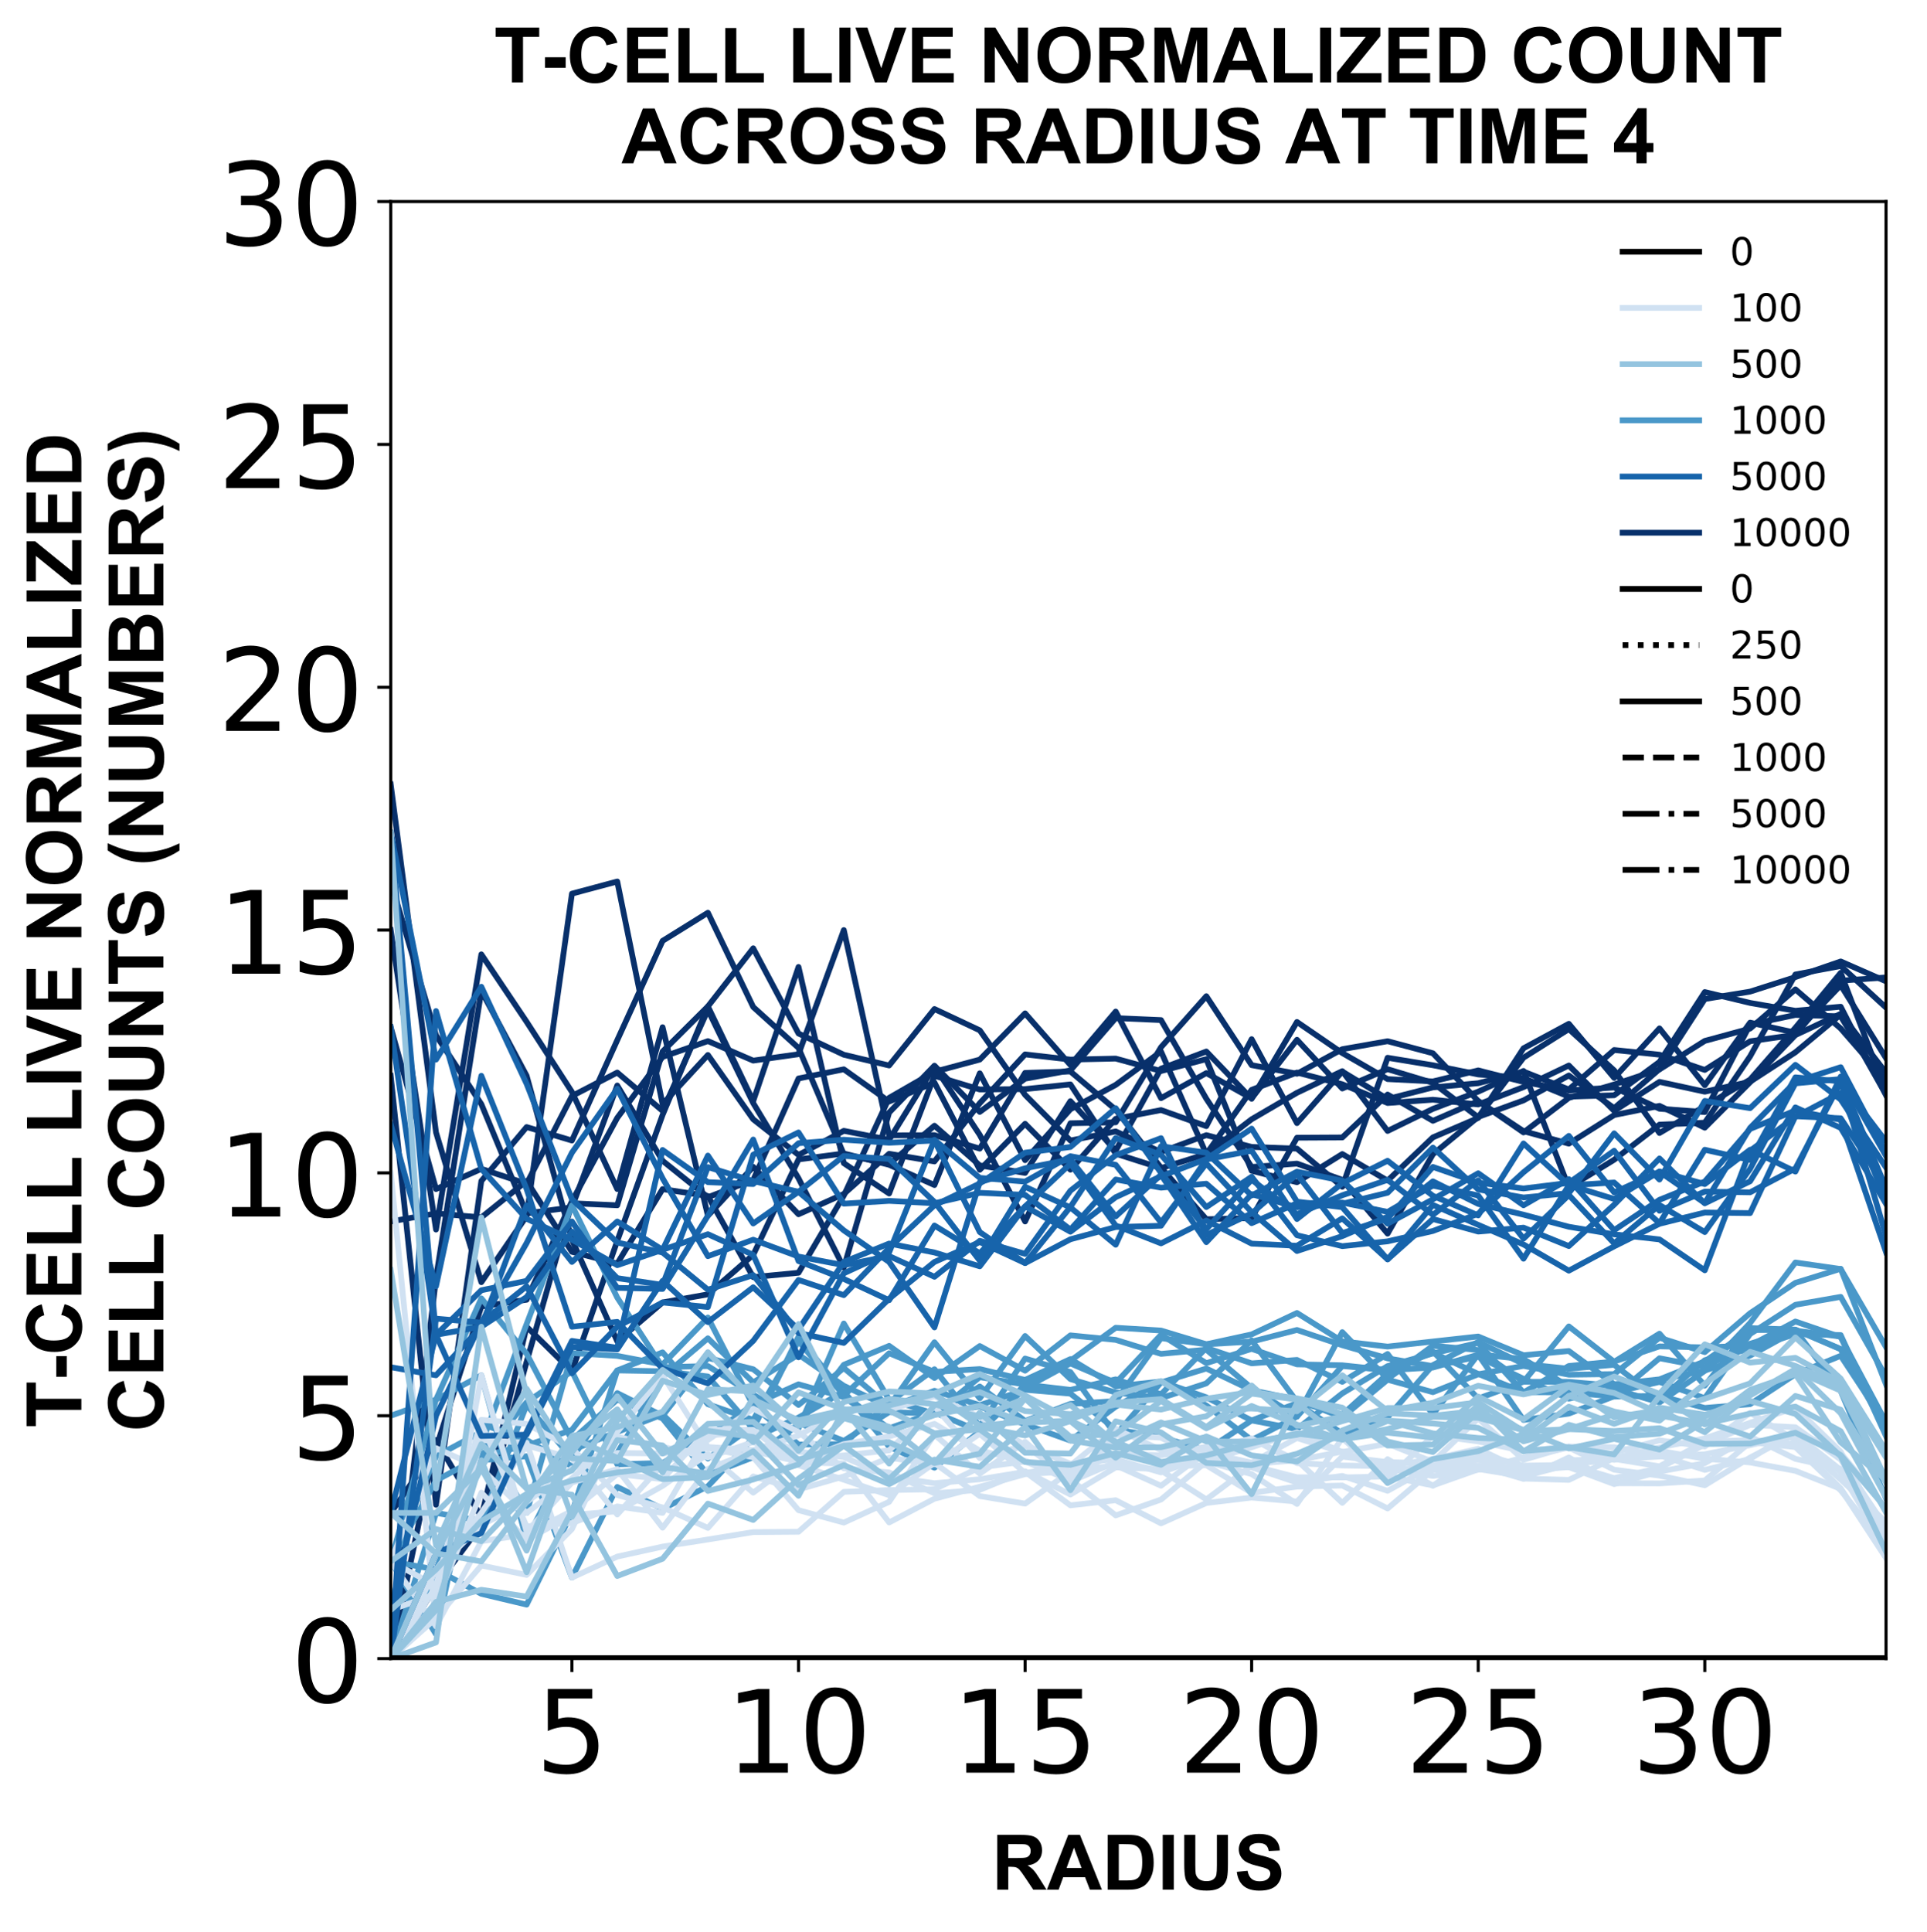 <?xml version="1.0" encoding="utf-8" standalone="no"?>
<!DOCTYPE svg PUBLIC "-//W3C//DTD SVG 1.1//EN"
  "http://www.w3.org/Graphics/SVG/1.1/DTD/svg11.dtd">
<!-- Created with matplotlib (https://matplotlib.org/) -->
<svg height="504.658pt" version="1.1" viewBox="0 0 503.356 504.658" width="503.356pt" xmlns="http://www.w3.org/2000/svg" xmlns:xlink="http://www.w3.org/1999/xlink">
 <defs>
  <style type="text/css">
*{stroke-linecap:butt;stroke-linejoin:round;}
  </style>
 </defs>
 <g id="figure_1">
  <g id="patch_1">
   <path d="M 0 504.658 
L 503.356 504.658 
L 503.356 -0 
L 0 -0 
z
" style="fill:#ffffff;"/>
  </g>
  <g id="axes_1">
   <g id="patch_2">
    <path d="M 102.056 433.161 
L 492.656 433.161 
L 492.656 52.641 
L 102.056 52.641 
z
" style="fill:#ffffff;"/>
   </g>
   <g id="matplotlib.axis_1">
    <g id="xtick_1">
     <g id="line2d_1">
      <defs>
       <path d="M 0 0 
L 0 3.5 
" id="m7ff6ce58aa" style="stroke:#000000;stroke-width:0.8;"/>
      </defs>
      <g>
       <use style="stroke:#000000;stroke-width:0.8;" x="149.401" xlink:href="#m7ff6ce58aa" y="433.161"/>
      </g>
     </g>
     <g id="text_1">
      <!-- 5 -->
      <defs>
       <path d="M 10.797 72.906 
L 49.516 72.906 
L 49.516 64.594 
L 19.828 64.594 
L 19.828 46.734 
Q 21.969 47.469 24.109 47.828 
Q 26.266 48.188 28.422 48.188 
Q 40.625 48.188 47.75 41.5 
Q 54.891 34.812 54.891 23.391 
Q 54.891 11.625 47.562 5.094 
Q 40.234 -1.422 26.906 -1.422 
Q 22.312 -1.422 17.547 -0.641 
Q 12.797 0.141 7.719 1.703 
L 7.719 11.625 
Q 12.109 9.234 16.797 8.062 
Q 21.484 6.891 26.703 6.891 
Q 35.156 6.891 40.078 11.328 
Q 45.016 15.766 45.016 23.391 
Q 45.016 31 40.078 35.438 
Q 35.156 39.891 26.703 39.891 
Q 22.75 39.891 18.812 39.016 
Q 14.891 38.141 10.797 36.281 
z
" id="DejaVuSans-53"/>
      </defs>
      <g transform="translate(139.857 462.957)scale(0.3 -0.3)">
       <use xlink:href="#DejaVuSans-53"/>
      </g>
     </g>
    </g>
    <g id="xtick_2">
     <g id="line2d_2">
      <g>
       <use style="stroke:#000000;stroke-width:0.8;" x="208.583" xlink:href="#m7ff6ce58aa" y="433.161"/>
      </g>
     </g>
     <g id="text_2">
      <!-- 10 -->
      <defs>
       <path d="M 12.406 8.297 
L 28.516 8.297 
L 28.516 63.922 
L 10.984 60.406 
L 10.984 69.391 
L 28.422 72.906 
L 38.281 72.906 
L 38.281 8.297 
L 54.391 8.297 
L 54.391 0 
L 12.406 0 
z
" id="DejaVuSans-49"/>
       <path d="M 31.781 66.406 
Q 24.172 66.406 20.328 58.906 
Q 16.5 51.422 16.5 36.375 
Q 16.5 21.391 20.328 13.891 
Q 24.172 6.391 31.781 6.391 
Q 39.453 6.391 43.281 13.891 
Q 47.125 21.391 47.125 36.375 
Q 47.125 51.422 43.281 58.906 
Q 39.453 66.406 31.781 66.406 
z
M 31.781 74.219 
Q 44.047 74.219 50.516 64.516 
Q 56.984 54.828 56.984 36.375 
Q 56.984 17.969 50.516 8.266 
Q 44.047 -1.422 31.781 -1.422 
Q 19.531 -1.422 13.062 8.266 
Q 6.594 17.969 6.594 36.375 
Q 6.594 54.828 13.062 64.516 
Q 19.531 74.219 31.781 74.219 
z
" id="DejaVuSans-48"/>
      </defs>
      <g transform="translate(189.495 462.957)scale(0.3 -0.3)">
       <use xlink:href="#DejaVuSans-49"/>
       <use x="63.623" xlink:href="#DejaVuSans-48"/>
      </g>
     </g>
    </g>
    <g id="xtick_3">
     <g id="line2d_3">
      <g>
       <use style="stroke:#000000;stroke-width:0.8;" x="267.765" xlink:href="#m7ff6ce58aa" y="433.161"/>
      </g>
     </g>
     <g id="text_3">
      <!-- 15 -->
      <g transform="translate(248.677 462.957)scale(0.3 -0.3)">
       <use xlink:href="#DejaVuSans-49"/>
       <use x="63.623" xlink:href="#DejaVuSans-53"/>
      </g>
     </g>
    </g>
    <g id="xtick_4">
     <g id="line2d_4">
      <g>
       <use style="stroke:#000000;stroke-width:0.8;" x="326.947" xlink:href="#m7ff6ce58aa" y="433.161"/>
      </g>
     </g>
     <g id="text_4">
      <!-- 20 -->
      <defs>
       <path d="M 19.188 8.297 
L 53.609 8.297 
L 53.609 0 
L 7.328 0 
L 7.328 8.297 
Q 12.938 14.109 22.625 23.891 
Q 32.328 33.688 34.812 36.531 
Q 39.547 41.844 41.422 45.531 
Q 43.312 49.219 43.312 52.781 
Q 43.312 58.594 39.234 62.25 
Q 35.156 65.922 28.609 65.922 
Q 23.969 65.922 18.812 64.312 
Q 13.672 62.703 7.812 59.422 
L 7.812 69.391 
Q 13.766 71.781 18.938 73 
Q 24.125 74.219 28.422 74.219 
Q 39.75 74.219 46.484 68.547 
Q 53.219 62.891 53.219 53.422 
Q 53.219 48.922 51.531 44.891 
Q 49.859 40.875 45.406 35.406 
Q 44.188 33.984 37.641 27.219 
Q 31.109 20.453 19.188 8.297 
z
" id="DejaVuSans-50"/>
      </defs>
      <g transform="translate(307.859 462.957)scale(0.3 -0.3)">
       <use xlink:href="#DejaVuSans-50"/>
       <use x="63.623" xlink:href="#DejaVuSans-48"/>
      </g>
     </g>
    </g>
    <g id="xtick_5">
     <g id="line2d_5">
      <g>
       <use style="stroke:#000000;stroke-width:0.8;" x="386.128" xlink:href="#m7ff6ce58aa" y="433.161"/>
      </g>
     </g>
     <g id="text_5">
      <!-- 25 -->
      <g transform="translate(367.041 462.957)scale(0.3 -0.3)">
       <use xlink:href="#DejaVuSans-50"/>
       <use x="63.623" xlink:href="#DejaVuSans-53"/>
      </g>
     </g>
    </g>
    <g id="xtick_6">
     <g id="line2d_6">
      <g>
       <use style="stroke:#000000;stroke-width:0.8;" x="445.31" xlink:href="#m7ff6ce58aa" y="433.161"/>
      </g>
     </g>
     <g id="text_6">
      <!-- 30 -->
      <defs>
       <path d="M 40.578 39.312 
Q 47.656 37.797 51.625 33 
Q 55.609 28.219 55.609 21.188 
Q 55.609 10.406 48.188 4.484 
Q 40.766 -1.422 27.094 -1.422 
Q 22.516 -1.422 17.656 -0.516 
Q 12.797 0.391 7.625 2.203 
L 7.625 11.719 
Q 11.719 9.328 16.594 8.109 
Q 21.484 6.891 26.812 6.891 
Q 36.078 6.891 40.938 10.547 
Q 45.797 14.203 45.797 21.188 
Q 45.797 27.641 41.281 31.266 
Q 36.766 34.906 28.719 34.906 
L 20.219 34.906 
L 20.219 43.016 
L 29.109 43.016 
Q 36.375 43.016 40.234 45.922 
Q 44.094 48.828 44.094 54.297 
Q 44.094 59.906 40.109 62.906 
Q 36.141 65.922 28.719 65.922 
Q 24.656 65.922 20.016 65.031 
Q 15.375 64.156 9.812 62.312 
L 9.812 71.094 
Q 15.438 72.656 20.344 73.438 
Q 25.25 74.219 29.594 74.219 
Q 40.828 74.219 47.359 69.109 
Q 53.906 64.016 53.906 55.328 
Q 53.906 49.266 50.438 45.094 
Q 46.969 40.922 40.578 39.312 
z
" id="DejaVuSans-51"/>
      </defs>
      <g transform="translate(426.223 462.957)scale(0.3 -0.3)">
       <use xlink:href="#DejaVuSans-51"/>
       <use x="63.623" xlink:href="#DejaVuSans-48"/>
      </g>
     </g>
    </g>
    <g id="text_7">
     <!-- RADIUS -->
     <defs>
      <path d="M 7.328 0 
L 7.328 71.578 
L 37.75 71.578 
Q 49.219 71.578 54.422 69.641 
Q 59.625 67.719 62.75 62.781 
Q 65.875 57.859 65.875 51.516 
Q 65.875 43.453 61.125 38.203 
Q 56.391 32.953 46.969 31.594 
Q 51.656 28.859 54.703 25.578 
Q 57.766 22.312 62.938 13.969 
L 71.688 0 
L 54.391 0 
L 43.953 15.578 
Q 38.375 23.922 36.328 26.094 
Q 34.281 28.266 31.984 29.078 
Q 29.688 29.891 24.703 29.891 
L 21.781 29.891 
L 21.781 0 
z
M 21.781 41.312 
L 32.469 41.312 
Q 42.875 41.312 45.453 42.188 
Q 48.047 43.062 49.516 45.203 
Q 50.984 47.359 50.984 50.594 
Q 50.984 54.203 49.047 56.422 
Q 47.125 58.641 43.609 59.234 
Q 41.844 59.469 33.062 59.469 
L 21.781 59.469 
z
" id="Arial-BoldMT-82"/>
      <path d="M 71.828 0 
L 56.109 0 
L 49.859 16.266 
L 21.234 16.266 
L 15.328 0 
L 0 0 
L 27.875 71.578 
L 43.172 71.578 
z
M 45.219 28.328 
L 35.359 54.891 
L 25.688 28.328 
z
" id="Arial-BoldMT-65"/>
      <path d="M 7.234 71.578 
L 33.641 71.578 
Q 42.578 71.578 47.266 70.219 
Q 53.562 68.359 58.047 63.625 
Q 62.547 58.891 64.891 52.031 
Q 67.234 45.172 67.234 35.109 
Q 67.234 26.266 65.047 19.875 
Q 62.359 12.062 57.375 7.234 
Q 53.609 3.562 47.219 1.516 
Q 42.438 0 34.422 0 
L 7.234 0 
z
M 21.688 59.469 
L 21.688 12.062 
L 32.469 12.062 
Q 38.531 12.062 41.219 12.75 
Q 44.734 13.625 47.047 15.719 
Q 49.359 17.828 50.828 22.625 
Q 52.297 27.438 52.297 35.75 
Q 52.297 44.047 50.828 48.484 
Q 49.359 52.938 46.719 55.422 
Q 44.094 57.906 40.047 58.797 
Q 37.016 59.469 28.172 59.469 
z
" id="Arial-BoldMT-68"/>
      <path d="M 6.844 0 
L 6.844 71.578 
L 21.297 71.578 
L 21.297 0 
z
" id="Arial-BoldMT-73"/>
      <path d="M 7.172 71.578 
L 21.625 71.578 
L 21.625 32.812 
Q 21.625 23.578 22.172 20.844 
Q 23.094 16.453 26.578 13.797 
Q 30.078 11.141 36.141 11.141 
Q 42.281 11.141 45.406 13.641 
Q 48.531 16.156 49.172 19.812 
Q 49.812 23.484 49.812 31.984 
L 49.812 71.578 
L 64.266 71.578 
L 64.266 33.984 
Q 64.266 21.094 63.094 15.766 
Q 61.922 10.453 58.766 6.781 
Q 55.609 3.125 50.328 0.953 
Q 45.062 -1.219 36.578 -1.219 
Q 26.312 -1.219 21.016 1.141 
Q 15.719 3.516 12.641 7.297 
Q 9.578 11.078 8.594 15.234 
Q 7.172 21.391 7.172 33.406 
z
" id="Arial-BoldMT-85"/>
      <path d="M 3.609 23.297 
L 17.672 24.656 
Q 18.953 17.578 22.828 14.25 
Q 26.703 10.938 33.297 10.938 
Q 40.281 10.938 43.812 13.891 
Q 47.359 16.844 47.359 20.797 
Q 47.359 23.344 45.875 25.125 
Q 44.391 26.906 40.672 28.219 
Q 38.141 29.109 29.109 31.344 
Q 17.484 34.234 12.797 38.422 
Q 6.203 44.344 6.203 52.828 
Q 6.203 58.297 9.297 63.062 
Q 12.406 67.828 18.234 70.312 
Q 24.078 72.797 32.328 72.797 
Q 45.797 72.797 52.609 66.891 
Q 59.422 60.984 59.766 51.125 
L 45.312 50.484 
Q 44.391 56 41.328 58.422 
Q 38.281 60.844 32.172 60.844 
Q 25.875 60.844 22.312 58.25 
Q 20.016 56.594 20.016 53.812 
Q 20.016 51.266 22.172 49.469 
Q 24.906 47.172 35.453 44.672 
Q 46 42.188 51.047 39.516 
Q 56.109 36.859 58.953 32.25 
Q 61.812 27.641 61.812 20.844 
Q 61.812 14.703 58.391 9.328 
Q 54.984 3.953 48.734 1.344 
Q 42.484 -1.266 33.156 -1.266 
Q 19.578 -1.266 12.297 5 
Q 5.031 11.281 3.609 23.297 
z
" id="Arial-BoldMT-83"/>
     </defs>
     <g transform="translate(259.02 493.511)scale(0.2 -0.2)">
      <use xlink:href="#Arial-BoldMT-82"/>
      <use x="72.217" xlink:href="#Arial-BoldMT-65"/>
      <use x="144.434" xlink:href="#Arial-BoldMT-68"/>
      <use x="216.65" xlink:href="#Arial-BoldMT-73"/>
      <use x="244.434" xlink:href="#Arial-BoldMT-85"/>
      <use x="316.65" xlink:href="#Arial-BoldMT-83"/>
     </g>
    </g>
   </g>
   <g id="matplotlib.axis_2">
    <g id="ytick_1">
     <g id="line2d_7">
      <defs>
       <path d="M 0 0 
L -3.5 0 
" id="mcc30fbf544" style="stroke:#000000;stroke-width:0.8;"/>
      </defs>
      <g>
       <use style="stroke:#000000;stroke-width:0.8;" x="102.056" xlink:href="#mcc30fbf544" y="433.161"/>
      </g>
     </g>
     <g id="text_8">
      <!-- 0 -->
      <g transform="translate(75.968 444.559)scale(0.3 -0.3)">
       <use xlink:href="#DejaVuSans-48"/>
      </g>
     </g>
    </g>
    <g id="ytick_2">
     <g id="line2d_8">
      <g>
       <use style="stroke:#000000;stroke-width:0.8;" x="102.056" xlink:href="#mcc30fbf544" y="369.741"/>
      </g>
     </g>
     <g id="text_9">
      <!-- 5 -->
      <g transform="translate(75.968 381.139)scale(0.3 -0.3)">
       <use xlink:href="#DejaVuSans-53"/>
      </g>
     </g>
    </g>
    <g id="ytick_3">
     <g id="line2d_9">
      <g>
       <use style="stroke:#000000;stroke-width:0.8;" x="102.056" xlink:href="#mcc30fbf544" y="306.321"/>
      </g>
     </g>
     <g id="text_10">
      <!-- 10 -->
      <g transform="translate(56.881 317.719)scale(0.3 -0.3)">
       <use xlink:href="#DejaVuSans-49"/>
       <use x="63.623" xlink:href="#DejaVuSans-48"/>
      </g>
     </g>
    </g>
    <g id="ytick_4">
     <g id="line2d_10">
      <g>
       <use style="stroke:#000000;stroke-width:0.8;" x="102.056" xlink:href="#mcc30fbf544" y="242.901"/>
      </g>
     </g>
     <g id="text_11">
      <!-- 15 -->
      <g transform="translate(56.881 254.299)scale(0.3 -0.3)">
       <use xlink:href="#DejaVuSans-49"/>
       <use x="63.623" xlink:href="#DejaVuSans-53"/>
      </g>
     </g>
    </g>
    <g id="ytick_5">
     <g id="line2d_11">
      <g>
       <use style="stroke:#000000;stroke-width:0.8;" x="102.056" xlink:href="#mcc30fbf544" y="179.481"/>
      </g>
     </g>
     <g id="text_12">
      <!-- 20 -->
      <g transform="translate(56.881 190.879)scale(0.3 -0.3)">
       <use xlink:href="#DejaVuSans-50"/>
       <use x="63.623" xlink:href="#DejaVuSans-48"/>
      </g>
     </g>
    </g>
    <g id="ytick_6">
     <g id="line2d_12">
      <g>
       <use style="stroke:#000000;stroke-width:0.8;" x="102.056" xlink:href="#mcc30fbf544" y="116.061"/>
      </g>
     </g>
     <g id="text_13">
      <!-- 25 -->
      <g transform="translate(56.881 127.459)scale(0.3 -0.3)">
       <use xlink:href="#DejaVuSans-50"/>
       <use x="63.623" xlink:href="#DejaVuSans-53"/>
      </g>
     </g>
    </g>
    <g id="ytick_7">
     <g id="line2d_13">
      <g>
       <use style="stroke:#000000;stroke-width:0.8;" x="102.056" xlink:href="#mcc30fbf544" y="52.641"/>
      </g>
     </g>
     <g id="text_14">
      <!-- 30 -->
      <g transform="translate(56.881 64.039)scale(0.3 -0.3)">
       <use xlink:href="#DejaVuSans-51"/>
       <use x="63.623" xlink:href="#DejaVuSans-48"/>
      </g>
     </g>
    </g>
    <g id="text_15">
     <!-- T-CELL LIVE NORMALIZED -->
     <defs>
      <path d="M 23.391 0 
L 23.391 59.469 
L 2.156 59.469 
L 2.156 71.578 
L 59.031 71.578 
L 59.031 59.469 
L 37.844 59.469 
L 37.844 0 
z
" id="Arial-BoldMT-84"/>
      <path d="M 5.609 19.094 
L 5.609 32.812 
L 32.562 32.812 
L 32.562 19.094 
z
" id="Arial-BoldMT-45"/>
      <path d="M 53.078 26.312 
L 67.094 21.875 
Q 63.875 10.156 56.375 4.469 
Q 48.875 -1.219 37.359 -1.219 
Q 23.094 -1.219 13.906 8.516 
Q 4.734 18.266 4.734 35.156 
Q 4.734 53.031 13.953 62.906 
Q 23.188 72.797 38.234 72.797 
Q 51.375 72.797 59.578 65.047 
Q 64.453 60.453 66.891 51.859 
L 52.594 48.438 
Q 51.312 54 47.281 57.219 
Q 43.266 60.453 37.5 60.453 
Q 29.547 60.453 24.578 54.734 
Q 19.625 49.031 19.625 36.234 
Q 19.625 22.656 24.5 16.891 
Q 29.391 11.141 37.203 11.141 
Q 42.969 11.141 47.109 14.797 
Q 51.266 18.453 53.078 26.312 
z
" id="Arial-BoldMT-67"/>
      <path d="M 7.281 0 
L 7.281 71.578 
L 60.359 71.578 
L 60.359 59.469 
L 21.734 59.469 
L 21.734 43.609 
L 57.672 43.609 
L 57.672 31.547 
L 21.734 31.547 
L 21.734 12.062 
L 61.719 12.062 
L 61.719 0 
z
" id="Arial-BoldMT-69"/>
      <path d="M 7.672 0 
L 7.672 71 
L 22.125 71 
L 22.125 12.062 
L 58.062 12.062 
L 58.062 0 
z
" id="Arial-BoldMT-76"/>
      <path id="Arial-BoldMT-32"/>
      <path d="M 25.531 0 
L -0.047 71.578 
L 15.625 71.578 
L 33.734 18.609 
L 51.266 71.578 
L 66.609 71.578 
L 40.969 0 
z
" id="Arial-BoldMT-86"/>
      <path d="M 7.422 0 
L 7.422 71.578 
L 21.484 71.578 
L 50.781 23.781 
L 50.781 71.578 
L 64.203 71.578 
L 64.203 0 
L 49.703 0 
L 20.844 46.688 
L 20.844 0 
z
" id="Arial-BoldMT-78"/>
      <path d="M 4.344 35.359 
Q 4.344 46.297 7.625 53.719 
Q 10.062 59.188 14.281 63.531 
Q 18.5 67.875 23.531 69.969 
Q 30.219 72.797 38.969 72.797 
Q 54.781 72.797 64.281 62.984 
Q 73.781 53.172 73.781 35.688 
Q 73.781 18.359 64.359 8.562 
Q 54.938 -1.219 39.156 -1.219 
Q 23.188 -1.219 13.766 8.516 
Q 4.344 18.266 4.344 35.359 
z
M 19.234 35.844 
Q 19.234 23.688 24.844 17.406 
Q 30.469 11.141 39.109 11.141 
Q 47.75 11.141 53.297 17.359 
Q 58.844 23.578 58.844 36.031 
Q 58.844 48.344 53.438 54.391 
Q 48.047 60.453 39.109 60.453 
Q 30.172 60.453 24.703 54.312 
Q 19.234 48.188 19.234 35.844 
z
" id="Arial-BoldMT-79"/>
      <path d="M 7.078 0 
L 7.078 71.578 
L 28.719 71.578 
L 41.703 22.75 
L 54.547 71.578 
L 76.219 71.578 
L 76.219 0 
L 62.797 0 
L 62.797 56.344 
L 48.578 0 
L 34.672 0 
L 20.516 56.344 
L 20.516 0 
z
" id="Arial-BoldMT-77"/>
      <path d="M 1.078 0 
L 1.078 13.031 
L 38.672 59.469 
L 5.328 59.469 
L 5.328 71.578 
L 57.719 71.578 
L 57.719 60.359 
L 18.5 12.062 
L 59.234 12.062 
L 59.234 0 
z
" id="Arial-BoldMT-90"/>
     </defs>
     <g transform="translate(21.253 372.879)rotate(-90)scale(0.2 -0.2)">
      <use xlink:href="#Arial-BoldMT-84"/>
      <use x="61.006" xlink:href="#Arial-BoldMT-45"/>
      <use x="94.307" xlink:href="#Arial-BoldMT-67"/>
      <use x="166.523" xlink:href="#Arial-BoldMT-69"/>
      <use x="233.223" xlink:href="#Arial-BoldMT-76"/>
      <use x="294.307" xlink:href="#Arial-BoldMT-76"/>
      <use x="355.375" xlink:href="#Arial-BoldMT-32"/>
      <use x="383.158" xlink:href="#Arial-BoldMT-76"/>
      <use x="444.242" xlink:href="#Arial-BoldMT-73"/>
      <use x="472.025" xlink:href="#Arial-BoldMT-86"/>
      <use x="538.725" xlink:href="#Arial-BoldMT-69"/>
      <use x="605.424" xlink:href="#Arial-BoldMT-32"/>
      <use x="633.207" xlink:href="#Arial-BoldMT-78"/>
      <use x="705.424" xlink:href="#Arial-BoldMT-79"/>
      <use x="783.207" xlink:href="#Arial-BoldMT-82"/>
      <use x="855.424" xlink:href="#Arial-BoldMT-77"/>
      <use x="938.725" xlink:href="#Arial-BoldMT-65"/>
      <use x="1010.941" xlink:href="#Arial-BoldMT-76"/>
      <use x="1072.025" xlink:href="#Arial-BoldMT-73"/>
      <use x="1099.809" xlink:href="#Arial-BoldMT-90"/>
      <use x="1160.893" xlink:href="#Arial-BoldMT-69"/>
      <use x="1227.592" xlink:href="#Arial-BoldMT-68"/>
     </g>
     <!-- CELL COUNTS (NUMBERS) -->
     <defs>
      <path d="M 29.938 -21.047 
L 20.516 -21.047 
Q 13.031 -9.766 9.125 2.391 
Q 5.219 14.547 5.219 25.922 
Q 5.219 40.047 10.062 52.641 
Q 14.266 63.578 20.703 72.797 
L 30.078 72.797 
Q 23.391 58.016 20.875 47.625 
Q 18.359 37.25 18.359 25.641 
Q 18.359 17.625 19.844 9.219 
Q 21.344 0.828 23.922 -6.734 
Q 25.641 -11.719 29.938 -21.047 
z
" id="Arial-BoldMT-40"/>
      <path d="M 7.328 71.578 
L 35.938 71.578 
Q 44.438 71.578 48.609 70.875 
Q 52.781 70.172 56.078 67.922 
Q 59.375 65.672 61.562 61.938 
Q 63.766 58.203 63.766 53.562 
Q 63.766 48.531 61.047 44.328 
Q 58.344 40.141 53.719 38.031 
Q 60.25 36.141 63.766 31.547 
Q 67.281 26.953 67.281 20.75 
Q 67.281 15.875 65.016 11.25 
Q 62.75 6.641 58.812 3.875 
Q 54.891 1.125 49.125 0.484 
Q 45.516 0.094 31.688 0 
L 7.328 0 
z
M 21.781 59.672 
L 21.781 43.109 
L 31.25 43.109 
Q 39.703 43.109 41.75 43.359 
Q 45.453 43.797 47.578 45.922 
Q 49.703 48.047 49.703 51.516 
Q 49.703 54.828 47.875 56.906 
Q 46.047 58.984 42.438 59.422 
Q 40.281 59.672 30.078 59.672 
z
M 21.781 31.203 
L 21.781 12.062 
L 35.156 12.062 
Q 42.969 12.062 45.062 12.5 
Q 48.297 13.094 50.312 15.359 
Q 52.344 17.625 52.344 21.438 
Q 52.344 24.656 50.781 26.906 
Q 49.219 29.156 46.266 30.172 
Q 43.312 31.203 33.453 31.203 
z
" id="Arial-BoldMT-66"/>
      <path d="M 3.375 -21.047 
Q 7.422 -12.359 9.078 -7.719 
Q 10.75 -3.078 12.156 2.969 
Q 13.578 9.031 14.25 14.469 
Q 14.938 19.922 14.938 25.641 
Q 14.938 37.25 12.453 47.625 
Q 9.969 58.016 3.266 72.797 
L 12.594 72.797 
Q 19.969 62.312 24.047 50.531 
Q 28.125 38.766 28.125 26.656 
Q 28.125 16.453 24.906 4.781 
Q 21.234 -8.297 12.844 -21.047 
z
" id="Arial-BoldMT-41"/>
     </defs>
     <g transform="translate(42.671 374.003)rotate(-90)scale(0.2 -0.2)">
      <use xlink:href="#Arial-BoldMT-67"/>
      <use x="72.217" xlink:href="#Arial-BoldMT-69"/>
      <use x="138.916" xlink:href="#Arial-BoldMT-76"/>
      <use x="200" xlink:href="#Arial-BoldMT-76"/>
      <use x="261.068" xlink:href="#Arial-BoldMT-32"/>
      <use x="288.852" xlink:href="#Arial-BoldMT-67"/>
      <use x="361.068" xlink:href="#Arial-BoldMT-79"/>
      <use x="438.852" xlink:href="#Arial-BoldMT-85"/>
      <use x="511.068" xlink:href="#Arial-BoldMT-78"/>
      <use x="583.285" xlink:href="#Arial-BoldMT-84"/>
      <use x="644.369" xlink:href="#Arial-BoldMT-83"/>
      <use x="711.068" xlink:href="#Arial-BoldMT-32"/>
      <use x="738.852" xlink:href="#Arial-BoldMT-40"/>
      <use x="772.152" xlink:href="#Arial-BoldMT-78"/>
      <use x="844.369" xlink:href="#Arial-BoldMT-85"/>
      <use x="916.586" xlink:href="#Arial-BoldMT-77"/>
      <use x="999.887" xlink:href="#Arial-BoldMT-66"/>
      <use x="1072.104" xlink:href="#Arial-BoldMT-69"/>
      <use x="1138.803" xlink:href="#Arial-BoldMT-82"/>
      <use x="1211.02" xlink:href="#Arial-BoldMT-83"/>
      <use x="1277.719" xlink:href="#Arial-BoldMT-41"/>
     </g>
    </g>
   </g>
   <g id="line2d_14">
    <path clip-path="url(#p68b363347d)" d="M 102.056 204.849 
L 113.892 295.751 
L 125.728 334.86 
L 137.565 317.596 
L 149.401 233.388 
L 161.237 230.217 
L 173.074 288.352 
L 184.91 275.517 
L 196.747 292.316 
L 208.583 301.623 
L 220.419 295.328 
L 232.256 297.673 
L 244.092 278.487 
L 255.928 296.402 
L 267.765 319.005 
L 279.601 293.355 
L 291.437 293.109 
L 303.274 273.492 
L 315.11 260.166 
L 326.947 278.172 
L 338.783 280.425 
L 350.619 274.007 
L 362.456 271.921 
L 374.292 275.071 
L 386.128 287.56 
L 397.965 295.413 
L 409.801 298.678 
L 421.637 291.21 
L 433.474 288.805 
L 445.31 294.512 
L 457.147 282.644 
L 468.983 270.315 
L 480.819 264.768 
L 492.656 280.185 
" style="fill:none;stroke:#08306b;stroke-linecap:square;stroke-width:1.5;"/>
   </g>
   <g id="line2d_15">
    <path clip-path="url(#p68b363347d)" d="M 102.056 319.005 
L 113.892 316.891 
L 125.728 317.948 
L 137.565 308.435 
L 149.401 326.933 
L 161.237 329.998 
L 173.074 310.549 
L 184.91 312.361 
L 196.747 333.539 
L 208.583 332.394 
L 220.419 312.24 
L 232.256 286.719 
L 244.092 279.896 
L 255.928 276.725 
L 267.765 264.645 
L 279.601 278.135 
L 291.437 264.173 
L 303.274 286.798 
L 315.11 280.249 
L 326.947 286.85 
L 338.783 271.546 
L 350.619 284.275 
L 362.456 279.224 
L 374.292 282.792 
L 386.128 291.788 
L 397.965 276.218 
L 409.801 268.757 
L 421.637 279.544 
L 433.474 295.902 
L 445.31 288.899 
L 457.147 281.94 
L 468.983 268.406 
L 480.819 254.066 
L 492.656 285.117 
" style="fill:none;stroke:#08306b;stroke-linecap:square;stroke-width:1.5;"/>
   </g>
   <g id="line2d_16">
    <path clip-path="url(#p68b363347d)" d="M 102.056 433.161 
L 113.892 376.083 
L 125.728 396.166 
L 137.565 346.487 
L 149.401 358.114 
L 161.237 324.079 
L 173.074 291.171 
L 184.91 262.833 
L 196.747 247.658 
L 208.583 269.913 
L 220.419 275.457 
L 232.256 278.263 
L 244.092 263.513 
L 255.928 269.082 
L 267.765 285.936 
L 279.601 297.865 
L 291.437 295.487 
L 303.274 300.85 
L 315.11 296.456 
L 326.947 299.534 
L 338.783 299.979 
L 350.619 309.945 
L 362.456 276.245 
L 374.292 278.196 
L 386.128 280.601 
L 397.965 281.545 
L 409.801 286.401 
L 421.637 286.043 
L 433.474 277.329 
L 445.31 259.084 
L 457.147 261.927 
L 468.983 263.973 
L 480.819 262.918 
L 492.656 286.014 
" style="fill:none;stroke:#08306b;stroke-linecap:square;stroke-width:1.5;"/>
   </g>
   <g id="line2d_17">
    <path clip-path="url(#p68b363347d)" d="M 102.056 268.269 
L 113.892 310.549 
L 125.728 305.264 
L 137.565 309.14 
L 149.401 286.238 
L 161.237 280.108 
L 173.074 290.114 
L 184.91 263.739 
L 196.747 288.088 
L 208.583 307.731 
L 220.419 331.055 
L 232.256 290.562 
L 244.092 278.311 
L 255.928 290.385 
L 267.765 281.708 
L 279.601 279.544 
L 291.437 265.891 
L 303.274 266.404 
L 315.11 286.943 
L 326.947 304.764 
L 338.783 303.89 
L 350.619 308.133 
L 362.456 322.176 
L 374.292 301.45 
L 386.128 291.699 
L 397.965 287.38 
L 409.801 280.872 
L 421.637 289.409 
L 433.474 279.217 
L 445.31 260.907 
L 457.147 258.968 
L 468.983 255.176 
L 480.819 251.093 
L 492.656 256.29 
" style="fill:none;stroke:#08306b;stroke-linecap:square;stroke-width:1.5;"/>
   </g>
   <g id="line2d_18">
    <path clip-path="url(#p68b363347d)" d="M 102.056 242.901 
L 113.892 321.119 
L 125.728 249.243 
L 137.565 266.86 
L 149.401 285.181 
L 161.237 310.549 
L 173.074 268.269 
L 184.91 317.495 
L 196.747 304.736 
L 208.583 317.126 
L 220.419 311.818 
L 232.256 301.325 
L 244.092 303.326 
L 255.928 288.108 
L 267.765 275.366 
L 279.601 276.725 
L 291.437 276.461 
L 303.274 279.71 
L 315.11 276.608 
L 326.947 305.765 
L 338.783 308.752 
L 350.619 301.389 
L 362.456 308.339 
L 374.292 297.038 
L 386.128 291.964 
L 397.965 273.766 
L 409.801 267.375 
L 421.637 281.501 
L 433.474 268.571 
L 445.31 283.432 
L 457.147 267.071 
L 468.983 269.701 
L 480.819 257.303 
L 492.656 276.341 
" style="fill:none;stroke:#08306b;stroke-linecap:square;stroke-width:1.5;"/>
   </g>
   <g id="line2d_19">
    <path clip-path="url(#p68b363347d)" d="M 102.056 433.161 
L 113.892 333.803 
L 125.728 258.756 
L 137.565 280.953 
L 149.401 323.762 
L 161.237 350.292 
L 173.074 340.145 
L 184.91 338.031 
L 196.747 327.726 
L 208.583 302.798 
L 220.419 301.248 
L 232.256 304.207 
L 244.092 309.492 
L 255.928 280.303 
L 267.765 302.999 
L 279.601 289.691 
L 291.437 283.332 
L 303.274 274.611 
L 315.11 301.389 
L 326.947 292.302 
L 338.783 285.393 
L 350.619 279.745 
L 362.456 295.367 
L 374.292 289.593 
L 386.128 285.093 
L 397.965 279.685 
L 409.801 310.143 
L 421.637 302.876 
L 433.474 293.713 
L 445.31 293.2 
L 457.147 275.88 
L 468.983 254.494 
L 480.819 252.282 
L 492.656 263.144 
" style="fill:none;stroke:#08306b;stroke-linecap:square;stroke-width:1.5;"/>
   </g>
   <g id="line2d_20">
    <path clip-path="url(#p68b363347d)" d="M 102.056 433.161 
L 113.892 414.135 
L 125.728 398.28 
L 137.565 355.648 
L 149.401 314.249 
L 161.237 314.777 
L 173.074 274.611 
L 184.91 262.833 
L 196.747 287.56 
L 208.583 252.532 
L 220.419 303.784 
L 232.256 311.702 
L 244.092 280.953 
L 255.928 284.531 
L 267.765 284.426 
L 279.601 283.208 
L 291.437 301.3 
L 303.274 305.078 
L 315.11 301.389 
L 326.947 284.625 
L 338.783 280.108 
L 350.619 283.168 
L 362.456 288.064 
L 374.292 287.203 
L 386.128 288.44 
L 397.965 283.913 
L 409.801 278.27 
L 421.637 290.114 
L 433.474 282.539 
L 445.31 285.108 
L 457.147 282.504 
L 468.983 274.816 
L 480.819 264.966 
L 492.656 285.886 
" style="fill:none;stroke:#08306b;stroke-linecap:square;stroke-width:1.5;"/>
   </g>
   <g id="line2d_21">
    <path clip-path="url(#p68b363347d)" d="M 102.056 280.953 
L 113.892 392.995 
L 125.728 308.435 
L 137.565 294.342 
L 149.401 297.865 
L 161.237 271.652 
L 173.074 245.72 
L 184.91 238.371 
L 196.747 262.984 
L 208.583 273.672 
L 220.419 301.459 
L 232.256 304.015 
L 244.092 293.99 
L 255.928 304.37 
L 267.765 306.321 
L 279.601 287.577 
L 291.437 300.508 
L 303.274 279.088 
L 315.11 274.611 
L 326.947 286.961 
L 338.783 266.895 
L 350.619 275.014 
L 362.456 281.818 
L 374.292 282.424 
L 386.128 279.544 
L 397.965 282.56 
L 409.801 284.775 
L 421.637 284.007 
L 433.474 289.56 
L 445.31 290.43 
L 457.147 267.565 
L 468.983 265.064 
L 480.819 265.429 
L 492.656 284.861 
" style="fill:none;stroke:#08306b;stroke-linecap:square;stroke-width:1.5;"/>
   </g>
   <g id="line2d_22">
    <path clip-path="url(#p68b363347d)" d="M 102.056 230.217 
L 113.892 270.383 
L 125.728 288.352 
L 137.565 316.891 
L 149.401 315.306 
L 161.237 283.49 
L 173.074 303.15 
L 184.91 312.663 
L 196.747 308.171 
L 208.583 281.658 
L 220.419 279.262 
L 232.256 287.68 
L 244.092 282.715 
L 255.928 305.508 
L 267.765 293.486 
L 279.601 305.476 
L 291.437 292.184 
L 303.274 289.907 
L 315.11 294.107 
L 326.947 271.385 
L 338.783 293.32 
L 350.619 279.846 
L 362.456 287.007 
L 374.292 283.986 
L 386.128 282.891 
L 397.965 279.854 
L 409.801 284.531 
L 421.637 274.22 
L 433.474 275.442 
L 445.31 279.422 
L 457.147 271.934 
L 468.983 270.247 
L 480.819 256.114 
L 492.656 255.265 
" style="fill:none;stroke:#08306b;stroke-linecap:square;stroke-width:1.5;"/>
   </g>
   <g id="line2d_23">
    <path clip-path="url(#p68b363347d)" d="M 102.056 395.109 
L 113.892 378.197 
L 125.728 341.202 
L 137.565 339.441 
L 149.401 313.72 
L 161.237 291.946 
L 173.074 276.021 
L 184.91 271.893 
L 196.747 276.99 
L 208.583 275.316 
L 220.419 242.901 
L 232.256 296.52 
L 244.092 296.456 
L 255.928 299.979 
L 267.765 280.198 
L 279.601 279.826 
L 291.437 289.806 
L 303.274 304.953 
L 315.11 318.418 
L 326.947 318.115 
L 338.783 297.125 
L 350.619 297.06 
L 362.456 285.854 
L 374.292 292.718 
L 386.128 287.56 
L 397.965 295.751 
L 409.801 286.726 
L 421.637 283.224 
L 433.474 279.292 
L 445.31 271.841 
L 457.147 268.622 
L 468.983 258.381 
L 480.819 268.6 
L 492.656 282.17 
" style="fill:none;stroke:#08306b;stroke-linecap:square;stroke-width:1.5;"/>
   </g>
   <g id="line2d_24">
    <path clip-path="url(#p68b363347d)" d="M 102.056 407.793 
L 113.892 409.907 
L 125.728 380.311 
L 137.565 366.218 
L 149.401 358.114 
L 161.237 382.425 
L 173.074 382.073 
L 184.91 375.177 
L 196.747 366.834 
L 208.583 361.52 
L 220.419 364.879 
L 232.256 373.008 
L 244.092 368.86 
L 255.928 373.807 
L 267.765 362.493 
L 279.601 356.071 
L 291.437 361.153 
L 303.274 348.601 
L 315.11 356 
L 326.947 352.273 
L 338.783 356.317 
L 350.619 356.554 
L 362.456 357.826 
L 374.292 357.149 
L 386.128 353.798 
L 397.965 370.841 
L 409.801 369.172 
L 421.637 364.652 
L 433.474 354.717 
L 445.31 356.984 
L 457.147 350.927 
L 468.983 347.306 
L 480.819 352.367 
L 492.656 373.393 
" style="fill:none;stroke:#4a98c9;stroke-linecap:square;stroke-width:1.5;"/>
   </g>
   <g id="line2d_25">
    <path clip-path="url(#p68b363347d)" d="M 102.056 407.793 
L 113.892 380.311 
L 125.728 373.969 
L 137.565 395.109 
L 149.401 353.358 
L 161.237 354.098 
L 173.074 356.353 
L 184.91 344.071 
L 196.747 367.099 
L 208.583 377.258 
L 220.419 377.14 
L 232.256 366.282 
L 244.092 357.586 
L 255.928 372.506 
L 267.765 354.792 
L 279.601 358.326 
L 291.437 374.762 
L 303.274 361.037 
L 315.11 357.41 
L 326.947 363.065 
L 338.783 365.513 
L 350.619 370.144 
L 362.456 360.324 
L 374.292 363.583 
L 386.128 358.907 
L 397.965 356.719 
L 409.801 359.009 
L 421.637 358.858 
L 433.474 349.356 
L 445.31 353.121 
L 457.147 342.964 
L 468.983 335.031 
L 480.819 331.359 
L 492.656 361.541 
" style="fill:none;stroke:#4a98c9;stroke-linecap:square;stroke-width:1.5;"/>
   </g>
   <g id="line2d_26">
    <path clip-path="url(#p68b363347d)" d="M 102.056 433.161 
L 113.892 395.109 
L 125.728 397.223 
L 137.565 366.923 
L 149.401 380.84 
L 161.237 363.822 
L 173.074 369.741 
L 184.91 354.641 
L 196.747 357.586 
L 208.583 366.923 
L 220.419 357.269 
L 232.256 367.243 
L 244.092 350.539 
L 255.928 365.188 
L 267.765 348.903 
L 279.601 360.158 
L 291.437 363.663 
L 303.274 365.14 
L 315.11 361.285 
L 326.947 350.048 
L 338.783 366.042 
L 350.619 369.439 
L 362.456 358.787 
L 374.292 352.921 
L 386.128 365.249 
L 397.965 360.862 
L 409.801 360.879 
L 421.637 361.912 
L 433.474 360.379 
L 445.31 357.932 
L 457.147 354.027 
L 468.983 347.51 
L 480.819 349.064 
L 492.656 375.058 
" style="fill:none;stroke:#4a98c9;stroke-linecap:square;stroke-width:1.5;"/>
   </g>
   <g id="line2d_27">
    <path clip-path="url(#p68b363347d)" d="M 102.056 433.161 
L 113.892 412.021 
L 125.728 377.14 
L 137.565 345.783 
L 149.401 314.777 
L 161.237 338.877 
L 173.074 357.057 
L 184.91 356.755 
L 196.747 364.192 
L 208.583 371.62 
L 220.419 376.295 
L 232.256 368.78 
L 244.092 369.213 
L 255.928 367.302 
L 267.765 372.006 
L 279.601 376.224 
L 291.437 367.363 
L 303.274 360.788 
L 315.11 364.926 
L 326.947 370.965 
L 338.783 366.465 
L 350.619 374.372 
L 362.456 370.126 
L 374.292 356.506 
L 386.128 350.451 
L 397.965 356.212 
L 409.801 357.464 
L 421.637 356.431 
L 433.474 365.513 
L 445.31 355.235 
L 457.147 352.266 
L 468.983 348.397 
L 480.819 348.667 
L 492.656 374.738 
" style="fill:none;stroke:#4a98c9;stroke-linecap:square;stroke-width:1.5;"/>
   </g>
   <g id="line2d_28">
    <path clip-path="url(#p68b363347d)" d="M 102.056 407.793 
L 113.892 365.513 
L 125.728 339.088 
L 137.565 353.534 
L 149.401 376.083 
L 161.237 365.513 
L 173.074 370.446 
L 184.91 385.143 
L 196.747 380.575 
L 208.583 372.09 
L 220.419 356.423 
L 232.256 351.484 
L 244.092 359.876 
L 255.928 351.528 
L 267.765 357.963 
L 279.601 348.742 
L 291.437 349.923 
L 303.274 353.575 
L 315.11 352.477 
L 326.947 362.509 
L 338.783 369.953 
L 350.619 347.897 
L 362.456 360.132 
L 374.292 351.451 
L 386.128 352.565 
L 397.965 360.862 
L 409.801 346.406 
L 421.637 355.648 
L 433.474 348.299 
L 445.31 361.868 
L 457.147 346.84 
L 468.983 347.237 
L 480.819 352.301 
L 492.656 371.471 
" style="fill:none;stroke:#4a98c9;stroke-linecap:square;stroke-width:1.5;"/>
   </g>
   <g id="line2d_29">
    <path clip-path="url(#p68b363347d)" d="M 102.056 433.161 
L 113.892 412.021 
L 125.728 381.368 
L 137.565 380.311 
L 149.401 412.021 
L 161.237 388.344 
L 173.074 394.052 
L 184.91 388.163 
L 196.747 375.555 
L 208.583 370.211 
L 220.419 363.399 
L 232.256 377.813 
L 244.092 383.306 
L 255.928 373.807 
L 267.765 361.587 
L 279.601 355.366 
L 291.437 346.752 
L 303.274 347.482 
L 315.11 351.068 
L 326.947 350.381 
L 338.783 347.333 
L 350.619 351.319 
L 362.456 354.751 
L 374.292 356.782 
L 386.128 354.327 
L 397.965 360.101 
L 409.801 365.269 
L 421.637 362.773 
L 433.474 366.268 
L 445.31 358.005 
L 457.147 345.501 
L 468.983 329.712 
L 480.819 331.425 
L 492.656 351.804 
" style="fill:none;stroke:#4a98c9;stroke-linecap:square;stroke-width:1.5;"/>
   </g>
   <g id="line2d_30">
    <path clip-path="url(#p68b363347d)" d="M 102.056 433.161 
L 113.892 409.907 
L 125.728 416.249 
L 137.565 419.068 
L 149.401 395.109 
L 161.237 357.903 
L 173.074 353.182 
L 184.91 366.721 
L 196.747 370.798 
L 208.583 350.245 
L 220.419 364.456 
L 232.256 353.406 
L 244.092 358.29 
L 255.928 357.545 
L 267.765 360.379 
L 279.601 354.943 
L 291.437 362.078 
L 303.274 360.788 
L 315.11 367.04 
L 326.947 376.083 
L 338.783 369.953 
L 350.619 356.755 
L 362.456 357.826 
L 374.292 353.289 
L 386.128 358.819 
L 397.965 363.568 
L 409.801 363.643 
L 421.637 364.73 
L 433.474 364.532 
L 445.31 367.7 
L 457.147 366.711 
L 468.983 358.898 
L 480.819 354.084 
L 492.656 372.047 
" style="fill:none;stroke:#4a98c9;stroke-linecap:square;stroke-width:1.5;"/>
   </g>
   <g id="line2d_31">
    <path clip-path="url(#p68b363347d)" d="M 102.056 407.793 
L 113.892 386.653 
L 125.728 380.311 
L 137.565 377.493 
L 149.401 373.441 
L 161.237 357.903 
L 173.074 358.114 
L 184.91 359.473 
L 196.747 373.176 
L 208.583 349.071 
L 220.419 364.033 
L 232.256 373.777 
L 244.092 369.389 
L 255.928 362.098 
L 267.765 371.1 
L 279.601 366.641 
L 291.437 365.91 
L 303.274 349.472 
L 315.11 351.068 
L 326.947 348.49 
L 338.783 342.893 
L 350.619 350.313 
L 362.456 351.676 
L 374.292 350.348 
L 386.128 349.042 
L 397.965 353.929 
L 409.801 352.829 
L 421.637 361.52 
L 433.474 360.228 
L 445.31 355.526 
L 457.147 347.333 
L 468.983 347.374 
L 480.819 363.267 
L 492.656 391.33 
" style="fill:none;stroke:#4a98c9;stroke-linecap:square;stroke-width:1.5;"/>
   </g>
   <g id="line2d_32">
    <path clip-path="url(#p68b363347d)" d="M 102.056 369.741 
L 113.892 365.513 
L 125.728 359.171 
L 137.565 402.156 
L 149.401 378.726 
L 161.237 373.969 
L 173.074 369.389 
L 184.91 380.915 
L 196.747 372.384 
L 208.583 373.03 
L 220.419 345.642 
L 232.256 365.513 
L 244.092 369.213 
L 255.928 359.659 
L 267.765 361.587 
L 279.601 362.976 
L 291.437 360.228 
L 303.274 364.145 
L 315.11 352.007 
L 326.947 356.056 
L 338.783 355.155 
L 350.619 360.883 
L 362.456 353.598 
L 374.292 369.374 
L 386.128 353.71 
L 397.965 354.943 
L 409.801 362.098 
L 421.637 363.634 
L 433.474 360.908 
L 445.31 365.149 
L 457.147 348.39 
L 468.983 340.759 
L 480.819 338.692 
L 492.656 359.556 
" style="fill:none;stroke:#4a98c9;stroke-linecap:square;stroke-width:1.5;"/>
   </g>
   <g id="line2d_33">
    <path clip-path="url(#p68b363347d)" d="M 102.056 407.793 
L 113.892 426.819 
L 125.728 371.855 
L 137.565 376.083 
L 149.401 382.954 
L 161.237 379.466 
L 173.074 359.524 
L 184.91 349.507 
L 196.747 361.021 
L 208.583 353.769 
L 220.419 361.919 
L 232.256 367.435 
L 244.092 363.223 
L 255.928 366.977 
L 267.765 362.946 
L 279.601 363.963 
L 291.437 373.309 
L 303.274 375.337 
L 315.11 378.784 
L 326.947 370.965 
L 338.783 373.229 
L 350.619 363.903 
L 362.456 356.769 
L 374.292 353.473 
L 386.128 350.715 
L 397.965 363.653 
L 409.801 356.732 
L 421.637 355.57 
L 433.474 351.621 
L 445.31 351.882 
L 457.147 351.42 
L 468.983 345.123 
L 480.819 349.196 
L 492.656 371.471 
" style="fill:none;stroke:#4a98c9;stroke-linecap:square;stroke-width:1.5;"/>
   </g>
   <g id="line2d_34">
    <path clip-path="url(#p68b363347d)" d="M 102.056 306.321 
L 113.892 424.705 
L 125.728 402.508 
L 137.565 400.747 
L 149.401 394.581 
L 161.237 384.962 
L 173.074 386.301 
L 184.91 373.365 
L 196.747 373.441 
L 208.583 382.66 
L 220.419 386.442 
L 232.256 390.497 
L 244.092 382.073 
L 255.928 390.719 
L 267.765 392.693 
L 279.601 384.257 
L 291.437 382.69 
L 303.274 388.021 
L 315.11 379.137 
L 326.947 375.638 
L 338.783 382.108 
L 350.619 382.727 
L 362.456 382.906 
L 374.292 381.047 
L 386.128 378.373 
L 397.965 384.032 
L 409.801 383.157 
L 421.637 379.372 
L 433.474 376.159 
L 445.31 377.76 
L 457.147 368.966 
L 468.983 376.083 
L 480.819 386.389 
L 492.656 397.544 
" style="fill:none;stroke:#d0e1f2;stroke-linecap:square;stroke-width:1.5;"/>
   </g>
   <g id="line2d_35">
    <path clip-path="url(#p68b363347d)" d="M 102.056 433.161 
L 113.892 409.907 
L 125.728 398.28 
L 137.565 392.291 
L 149.401 383.482 
L 161.237 379.466 
L 173.074 379.607 
L 184.91 378.197 
L 196.747 380.575 
L 208.583 394.405 
L 220.419 397.646 
L 232.256 392.227 
L 244.092 374.674 
L 255.928 384.864 
L 267.765 376.536 
L 279.601 386.935 
L 291.437 381.897 
L 303.274 384.042 
L 315.11 391.586 
L 326.947 382.759 
L 338.783 385.808 
L 350.619 385.848 
L 362.456 385.596 
L 374.292 387.94 
L 386.128 383.747 
L 397.965 383.102 
L 409.801 383.157 
L 421.637 387.593 
L 433.474 384.313 
L 445.31 382.134 
L 457.147 375.167 
L 468.983 380.993 
L 480.819 383.614 
L 492.656 404.206 
" style="fill:none;stroke:#d0e1f2;stroke-linecap:square;stroke-width:1.5;"/>
   </g>
   <g id="line2d_36">
    <path clip-path="url(#p68b363347d)" d="M 102.056 433.161 
L 113.892 418.363 
L 125.728 389.824 
L 137.565 402.156 
L 149.401 395.638 
L 161.237 394.686 
L 173.074 388.063 
L 184.91 379.707 
L 196.747 389.824 
L 208.583 381.016 
L 220.419 380.1 
L 232.256 378.774 
L 244.092 367.275 
L 255.928 380.799 
L 267.765 377.442 
L 279.601 382.284 
L 291.437 381.104 
L 303.274 384.539 
L 315.11 380.311 
L 326.947 382.314 
L 338.783 381.368 
L 350.619 392.492 
L 362.456 381.08 
L 374.292 388.032 
L 386.128 379.783 
L 397.965 386.146 
L 409.801 386.491 
L 421.637 380.781 
L 433.474 378.046 
L 445.31 375.646 
L 457.147 371.573 
L 468.983 367.627 
L 480.819 379.122 
L 492.656 401.772 
" style="fill:none;stroke:#d0e1f2;stroke-linecap:square;stroke-width:1.5;"/>
   </g>
   <g id="line2d_37">
    <path clip-path="url(#p68b363347d)" d="M 102.056 407.793 
L 113.892 378.197 
L 125.728 383.482 
L 137.565 395.109 
L 149.401 386.125 
L 161.237 375.238 
L 173.074 377.845 
L 184.91 380.613 
L 196.747 376.612 
L 208.583 381.955 
L 220.419 382.214 
L 232.256 397.608 
L 244.092 391.41 
L 255.928 388.279 
L 267.765 384.992 
L 279.601 384.257 
L 291.437 377.008 
L 303.274 382.923 
L 315.11 382.66 
L 326.947 389.88 
L 338.783 388.239 
L 350.619 387.962 
L 362.456 393.956 
L 374.292 383.896 
L 386.128 383.658 
L 397.965 385.554 
L 409.801 382.507 
L 421.637 386.027 
L 433.474 383.407 
L 445.31 377.25 
L 457.147 372.137 
L 468.983 372.742 
L 480.819 381.17 
L 492.656 398.889 
" style="fill:none;stroke:#d0e1f2;stroke-linecap:square;stroke-width:1.5;"/>
   </g>
   <g id="line2d_38">
    <path clip-path="url(#p68b363347d)" d="M 102.056 407.793 
L 113.892 414.135 
L 125.728 370.798 
L 137.565 371.855 
L 149.401 378.197 
L 161.237 390.458 
L 173.074 393.7 
L 184.91 399.035 
L 196.747 385.596 
L 208.583 389.002 
L 220.419 385.596 
L 232.256 380.696 
L 244.092 382.425 
L 255.928 374.457 
L 267.765 384.69 
L 279.601 382.707 
L 291.437 373.176 
L 303.274 378.695 
L 315.11 378.667 
L 326.947 383.204 
L 338.783 387.182 
L 350.619 385.445 
L 362.456 389.344 
L 374.292 382.793 
L 386.128 381.28 
L 397.965 384.962 
L 409.801 381.368 
L 421.637 381.094 
L 433.474 380.387 
L 445.31 379.801 
L 457.147 377.422 
L 468.983 374.719 
L 480.819 384.473 
L 492.656 404.334 
" style="fill:none;stroke:#d0e1f2;stroke-linecap:square;stroke-width:1.5;"/>
   </g>
   <g id="line2d_39">
    <path clip-path="url(#p68b363347d)" d="M 102.056 420.477 
L 113.892 416.249 
L 125.728 376.083 
L 137.565 376.788 
L 149.401 412.021 
L 161.237 406.525 
L 173.074 403.918 
L 184.91 402.055 
L 196.747 400.13 
L 208.583 400.042 
L 220.419 389.613 
L 232.256 389.152 
L 244.092 388.943 
L 255.928 383.238 
L 267.765 381.67 
L 279.601 386.653 
L 291.437 374.762 
L 303.274 375.461 
L 315.11 381.486 
L 326.947 377.975 
L 338.783 374.075 
L 350.619 379.204 
L 362.456 377.044 
L 374.292 381.782 
L 386.128 370.446 
L 397.965 381.241 
L 409.801 377.791 
L 421.637 377.962 
L 433.474 380.085 
L 445.31 383.883 
L 457.147 381.016 
L 468.983 373.56 
L 480.819 379.519 
L 492.656 393.7 
" style="fill:none;stroke:#d0e1f2;stroke-linecap:square;stroke-width:1.5;"/>
   </g>
   <g id="line2d_40">
    <path clip-path="url(#p68b363347d)" d="M 102.056 433.161 
L 113.892 422.591 
L 125.728 408.85 
L 137.565 411.317 
L 149.401 399.337 
L 161.237 373.969 
L 173.074 359.171 
L 184.91 377.895 
L 196.747 378.726 
L 208.583 374.909 
L 220.419 368.261 
L 232.256 368.204 
L 244.092 364.632 
L 255.928 370.066 
L 267.765 377.442 
L 279.601 386.371 
L 291.437 395.77 
L 303.274 391.627 
L 315.11 381.721 
L 326.947 384.984 
L 338.783 392.784 
L 350.619 375.58 
L 362.456 386.365 
L 374.292 374.888 
L 386.128 376.436 
L 397.965 378.958 
L 409.801 377.791 
L 421.637 381.251 
L 433.474 378.877 
L 445.31 380.967 
L 457.147 381.932 
L 468.983 384.13 
L 480.819 388.833 
L 492.656 406.896 
" style="fill:none;stroke:#d0e1f2;stroke-linecap:square;stroke-width:1.5;"/>
   </g>
   <g id="line2d_41">
    <path clip-path="url(#p68b363347d)" d="M 102.056 420.477 
L 113.892 409.907 
L 125.728 395.109 
L 137.565 377.493 
L 149.401 380.84 
L 161.237 395.532 
L 173.074 382.425 
L 184.91 376.083 
L 196.747 367.892 
L 208.583 373.969 
L 220.419 383.482 
L 232.256 384.539 
L 244.092 390 
L 255.928 389.092 
L 267.765 384.237 
L 279.601 390.318 
L 291.437 383.218 
L 303.274 383.669 
L 315.11 379.372 
L 326.947 381.98 
L 338.783 375.555 
L 350.619 379.305 
L 362.456 384.347 
L 374.292 382.609 
L 386.128 382.778 
L 397.965 386.23 
L 409.801 380.636 
L 421.637 387.358 
L 433.474 387.408 
L 445.31 386.653 
L 457.147 376.647 
L 468.983 377.924 
L 480.819 389.23 
L 492.656 403.886 
" style="fill:none;stroke:#d0e1f2;stroke-linecap:square;stroke-width:1.5;"/>
   </g>
   <g id="line2d_42">
    <path clip-path="url(#p68b363347d)" d="M 102.056 407.793 
L 113.892 424.705 
L 125.728 359.171 
L 137.565 400.042 
L 149.401 387.182 
L 161.237 383.694 
L 173.074 398.985 
L 184.91 383.633 
L 196.747 378.99 
L 208.583 381.721 
L 220.419 377.14 
L 232.256 375.122 
L 244.092 371.855 
L 255.928 378.848 
L 267.765 381.519 
L 279.601 385.103 
L 291.437 379.651 
L 303.274 380.063 
L 315.11 377.845 
L 326.947 375.861 
L 338.783 381.368 
L 350.619 379.103 
L 362.456 383.578 
L 374.292 385.458 
L 386.128 383.835 
L 397.965 380.649 
L 409.801 378.035 
L 421.637 383.835 
L 433.474 385.37 
L 445.31 387.892 
L 457.147 380.664 
L 468.983 374.515 
L 480.819 383.879 
L 492.656 398.697 
" style="fill:none;stroke:#d0e1f2;stroke-linecap:square;stroke-width:1.5;"/>
   </g>
   <g id="line2d_43">
    <path clip-path="url(#p68b363347d)" d="M 102.056 433.161 
L 113.892 414.135 
L 125.728 371.855 
L 137.565 398.633 
L 149.401 397.752 
L 161.237 393.418 
L 173.074 395.109 
L 184.91 374.875 
L 196.747 373.969 
L 208.583 379.137 
L 220.419 380.523 
L 232.256 385.692 
L 244.092 387.358 
L 255.928 386.328 
L 267.765 384.388 
L 279.601 393.136 
L 291.437 391.806 
L 303.274 397.845 
L 315.11 392.525 
L 326.947 391.104 
L 338.783 392.15 
L 350.619 380.412 
L 362.456 381.849 
L 374.292 382.15 
L 386.128 379.695 
L 397.965 382.763 
L 409.801 382.588 
L 421.637 381.016 
L 433.474 382.954 
L 445.31 376.521 
L 457.147 376.083 
L 468.983 377.106 
L 480.819 388.701 
L 492.656 406.768 
" style="fill:none;stroke:#d0e1f2;stroke-linecap:square;stroke-width:1.5;"/>
   </g>
   <g id="line2d_44">
    <path clip-path="url(#p68b363347d)" d="M 102.056 395.109 
L 113.892 348.601 
L 125.728 336.974 
L 137.565 334.508 
L 149.401 319.005 
L 161.237 336.34 
L 173.074 336.622 
L 184.91 317.495 
L 196.747 297.601 
L 208.583 329.34 
L 220.419 334.015 
L 232.256 339.569 
L 244.092 320.062 
L 255.928 327.299 
L 267.765 315.079 
L 279.601 303.925 
L 291.437 320.062 
L 303.274 324.725 
L 315.11 318.77 
L 326.947 324.791 
L 338.783 325.347 
L 350.619 318.2 
L 362.456 328.903 
L 374.292 318.362 
L 386.128 321.648 
L 397.965 320.612 
L 409.801 325.429 
L 421.637 314.621 
L 433.474 302.546 
L 445.31 314.267 
L 457.147 308.506 
L 468.983 289.205 
L 480.819 294.562 
L 492.656 314.393 
" style="fill:none;stroke:#1764ab;stroke-linecap:square;stroke-width:1.5;"/>
   </g>
   <g id="line2d_45">
    <path clip-path="url(#p68b363347d)" d="M 102.056 433.161 
L 113.892 264.041 
L 125.728 305.264 
L 137.565 318.301 
L 149.401 323.762 
L 161.237 330.421 
L 173.074 326.404 
L 184.91 322.327 
L 196.747 327.726 
L 208.583 354.473 
L 220.419 332.535 
L 232.256 327.077 
L 244.092 297.689 
L 255.928 307.622 
L 267.765 308.586 
L 279.601 301.952 
L 291.437 304.207 
L 303.274 319.254 
L 315.11 303.855 
L 326.947 316.557 
L 338.783 326.721 
L 350.619 322.831 
L 362.456 317.756 
L 374.292 308.527 
L 386.128 314.425 
L 397.965 317.229 
L 409.801 320.387 
L 421.637 322.372 
L 433.474 323.686 
L 445.31 331.762 
L 457.147 300.543 
L 468.983 291.66 
L 480.819 285.445 
L 492.656 313.24 
" style="fill:none;stroke:#1764ab;stroke-linecap:square;stroke-width:1.5;"/>
   </g>
   <g id="line2d_46">
    <path clip-path="url(#p68b363347d)" d="M 102.056 420.477 
L 113.892 369.741 
L 125.728 345.43 
L 137.565 335.917 
L 149.401 358.643 
L 161.237 346.487 
L 173.074 340.145 
L 184.91 341.353 
L 196.747 301.565 
L 208.583 295.751 
L 220.419 314.354 
L 232.256 313.624 
L 244.092 314.249 
L 255.928 311.525 
L 267.765 312.059 
L 279.601 321.119 
L 291.437 308.039 
L 303.274 310.176 
L 315.11 309.14 
L 326.947 319.45 
L 338.783 314.249 
L 350.619 314.073 
L 362.456 316.507 
L 374.292 309.63 
L 386.128 312.223 
L 397.965 328.73 
L 409.801 309.574 
L 421.637 308.827 
L 433.474 319.458 
L 445.31 300.271 
L 457.147 302.939 
L 468.983 281.362 
L 480.819 282.407 
L 492.656 322.785 
" style="fill:none;stroke:#1764ab;stroke-linecap:square;stroke-width:1.5;"/>
   </g>
   <g id="line2d_47">
    <path clip-path="url(#p68b363347d)" d="M 102.056 433.161 
L 113.892 344.373 
L 125.728 345.43 
L 137.565 324.643 
L 149.401 301.036 
L 161.237 284.336 
L 173.074 307.731 
L 184.91 328.065 
L 196.747 323.762 
L 208.583 328.166 
L 220.419 330.421 
L 232.256 328.038 
L 244.092 333.451 
L 255.928 324.046 
L 267.765 327.461 
L 279.601 310.972 
L 291.437 301.697 
L 303.274 297.243 
L 315.11 322.529 
L 326.947 316.891 
L 338.783 306.638 
L 350.619 322.025 
L 362.456 318.237 
L 374.292 304.759 
L 386.128 308.876 
L 397.965 310.38 
L 409.801 308.923 
L 421.637 300.527 
L 433.474 316.212 
L 445.31 311.205 
L 457.147 311.395 
L 468.983 305.162 
L 480.819 282.605 
L 492.656 298.121 
" style="fill:none;stroke:#1764ab;stroke-linecap:square;stroke-width:1.5;"/>
   </g>
   <g id="line2d_48">
    <path clip-path="url(#p68b363347d)" d="M 102.056 217.533 
L 113.892 276.725 
L 125.728 257.699 
L 137.565 283.067 
L 149.401 313.192 
L 161.237 324.502 
L 173.074 327.109 
L 184.91 336.823 
L 196.747 333.01 
L 208.583 348.131 
L 220.419 350.715 
L 232.256 339.184 
L 244.092 329.575 
L 255.928 324.372 
L 267.765 329.877 
L 279.601 315.2 
L 291.437 297.205 
L 303.274 301.596 
L 315.11 315.247 
L 326.947 307.323 
L 338.783 322.599 
L 350.619 325.448 
L 362.456 324.194 
L 374.292 321.487 
L 386.128 316.979 
L 397.965 306.152 
L 409.801 296.646 
L 421.637 311.411 
L 433.474 306.019 
L 445.31 314.194 
L 457.147 294.553 
L 468.983 282.522 
L 480.819 278.707 
L 492.656 301.132 
" style="fill:none;stroke:#1764ab;stroke-linecap:square;stroke-width:1.5;"/>
   </g>
   <g id="line2d_49">
    <path clip-path="url(#p68b363347d)" d="M 102.056 293.637 
L 113.892 335.917 
L 125.728 280.953 
L 137.565 310.549 
L 149.401 346.487 
L 161.237 345.219 
L 173.074 357.41 
L 184.91 361.285 
L 196.747 350.187 
L 208.583 334.273 
L 220.419 338.243 
L 232.256 325.924 
L 244.092 314.777 
L 255.928 309.086 
L 267.765 301.036 
L 279.601 299.556 
L 291.437 289.409 
L 303.274 306.321 
L 315.11 321.002 
L 326.947 308.101 
L 338.783 317.103 
L 350.619 312.16 
L 362.456 308.147 
L 374.292 317.259 
L 386.128 308.259 
L 397.965 323.487 
L 409.801 312.094 
L 421.637 324.721 
L 433.474 314.702 
L 445.31 321.775 
L 457.147 305.264 
L 468.983 282.931 
L 480.819 281.812 
L 492.656 310.293 
" style="fill:none;stroke:#1764ab;stroke-linecap:square;stroke-width:1.5;"/>
   </g>
   <g id="line2d_50">
    <path clip-path="url(#p68b363347d)" d="M 102.056 433.161 
L 113.892 405.679 
L 125.728 400.394 
L 137.565 373.969 
L 149.401 350.187 
L 161.237 351.984 
L 173.074 300.332 
L 184.91 308.737 
L 196.747 309.228 
L 208.583 298.57 
L 220.419 297.654 
L 232.256 298.442 
L 244.092 297.865 
L 255.928 321.77 
L 267.765 329.877 
L 279.601 323.656 
L 291.437 320.459 
L 303.274 320.124 
L 315.11 302.798 
L 326.947 300.536 
L 338.783 318.371 
L 350.619 309.039 
L 362.456 303.15 
L 374.292 312.296 
L 386.128 317.42 
L 397.965 298.626 
L 409.801 309.492 
L 421.637 313.133 
L 433.474 305.944 
L 445.31 309.237 
L 457.147 300.261 
L 468.983 305.98 
L 480.819 281.151 
L 492.656 301.901 
" style="fill:none;stroke:#1764ab;stroke-linecap:square;stroke-width:1.5;"/>
   </g>
   <g id="line2d_51">
    <path clip-path="url(#p68b363347d)" d="M 102.056 357.057 
L 113.892 359.171 
L 125.728 346.487 
L 137.565 314.777 
L 149.401 329.575 
L 161.237 319.005 
L 173.074 326.404 
L 184.91 301.791 
L 196.747 319.534 
L 208.583 311.254 
L 220.419 301.882 
L 232.256 302.67 
L 244.092 313.896 
L 255.928 329.25 
L 267.765 309.945 
L 279.601 315.341 
L 291.437 325.083 
L 303.274 299.357 
L 315.11 301.036 
L 326.947 312.218 
L 338.783 306.004 
L 350.619 308.335 
L 362.456 319.582 
L 374.292 313.215 
L 386.128 306.409 
L 397.965 314.777 
L 409.801 307.947 
L 421.637 321.276 
L 433.474 313.343 
L 445.31 308.581 
L 457.147 294.835 
L 468.983 290.023 
L 480.819 292.448 
L 492.656 327.013 
" style="fill:none;stroke:#1764ab;stroke-linecap:square;stroke-width:1.5;"/>
   </g>
   <g id="line2d_52">
    <path clip-path="url(#p68b363347d)" d="M 102.056 268.269 
L 113.892 348.601 
L 125.728 375.026 
L 137.565 374.674 
L 149.401 351.772 
L 161.237 352.406 
L 173.074 334.508 
L 184.91 345.279 
L 196.747 336.182 
L 208.583 347.192 
L 220.419 329.575 
L 232.256 324.771 
L 244.092 327.109 
L 255.928 330.714 
L 267.765 315.079 
L 279.601 321.683 
L 291.437 312.663 
L 303.274 307.192 
L 315.11 302.68 
L 326.947 294.75 
L 338.783 313.826 
L 350.619 315.281 
L 362.456 328.903 
L 374.292 314.685 
L 386.128 319.886 
L 397.965 325.009 
L 409.801 331.852 
L 421.637 325.504 
L 433.474 319.609 
L 445.31 316.673 
L 457.147 316.821 
L 468.983 291.523 
L 480.819 292.052 
L 492.656 309.909 
" style="fill:none;stroke:#1764ab;stroke-linecap:square;stroke-width:1.5;"/>
   </g>
   <g id="line2d_53">
    <path clip-path="url(#p68b363347d)" d="M 102.056 217.533 
L 113.892 348.601 
L 125.728 346.487 
L 137.565 338.736 
L 149.401 321.648 
L 161.237 333.803 
L 173.074 335.565 
L 184.91 304.811 
L 196.747 308.435 
L 208.583 311.254 
L 220.419 321.331 
L 232.256 329.575 
L 244.092 346.663 
L 255.928 308.76 
L 267.765 305.113 
L 279.601 302.798 
L 291.437 317.684 
L 303.274 306.819 
L 315.11 324.408 
L 326.947 311.884 
L 338.783 315.306 
L 350.619 314.375 
L 362.456 311.51 
L 374.292 299.704 
L 386.128 310.637 
L 397.965 312.748 
L 409.801 311.606 
L 421.637 295.986 
L 433.474 308.058 
L 445.31 287.514 
L 457.147 289.409 
L 468.983 278.089 
L 480.819 287.163 
L 492.656 304.912 
" style="fill:none;stroke:#1764ab;stroke-linecap:square;stroke-width:1.5;"/>
   </g>
   <g id="line2d_54">
    <path clip-path="url(#p68b363347d)" d="M 102.056 331.689 
L 113.892 403.565 
L 125.728 377.14 
L 137.565 388.767 
L 149.401 384.011 
L 161.237 369.318 
L 173.074 382.425 
L 184.91 371.855 
L 196.747 371.327 
L 208.583 381.251 
L 220.419 377.563 
L 232.256 386.269 
L 244.092 374.85 
L 255.928 372.668 
L 267.765 374.875 
L 279.601 371.151 
L 291.437 380.708 
L 303.274 371.98 
L 315.11 369.859 
L 326.947 361.842 
L 338.783 372.384 
L 350.619 369.943 
L 362.456 370.99 
L 374.292 371.763 
L 386.128 372.912 
L 397.965 378.958 
L 409.801 377.953 
L 421.637 379.841 
L 433.474 364.607 
L 445.31 372.001 
L 457.147 362.976 
L 468.983 358.898 
L 480.819 376.678 
L 492.656 386.525 
" style="fill:none;stroke:#94c4df;stroke-linecap:square;stroke-width:1.5;"/>
   </g>
   <g id="line2d_55">
    <path clip-path="url(#p68b363347d)" d="M 102.056 433.161 
L 113.892 405.679 
L 125.728 407.793 
L 137.565 392.291 
L 149.401 375.026 
L 161.237 372.701 
L 173.074 368.684 
L 184.91 353.131 
L 196.747 365.513 
L 208.583 370.916 
L 220.419 368.261 
L 232.256 367.051 
L 244.092 364.104 
L 255.928 372.343 
L 267.765 371.251 
L 279.601 366.923 
L 291.437 376.876 
L 303.274 371.482 
L 315.11 376.436 
L 326.947 376.528 
L 338.783 374.709 
L 350.619 371.151 
L 362.456 367.723 
L 374.292 367.719 
L 386.128 366.218 
L 397.965 373.8 
L 409.801 373.237 
L 421.637 369.428 
L 433.474 369.666 
L 445.31 371.855 
L 457.147 369.178 
L 468.983 367.354 
L 480.819 373.771 
L 492.656 394.981 
" style="fill:none;stroke:#94c4df;stroke-linecap:square;stroke-width:1.5;"/>
   </g>
   <g id="line2d_56">
    <path clip-path="url(#p68b363347d)" d="M 102.056 420.477 
L 113.892 409.907 
L 125.728 397.223 
L 137.565 390.177 
L 149.401 386.653 
L 161.237 384.539 
L 173.074 383.13 
L 184.91 384.841 
L 196.747 364.985 
L 208.583 378.902 
L 220.419 366.147 
L 232.256 363.399 
L 244.092 363.928 
L 255.928 358.846 
L 267.765 364.456 
L 279.601 370.728 
L 291.437 366.306 
L 303.274 365.389 
L 315.11 372.677 
L 326.947 363.956 
L 338.783 365.513 
L 350.619 369.339 
L 362.456 377.525 
L 374.292 377.278 
L 386.128 367.011 
L 397.965 379.043 
L 409.801 372.099 
L 421.637 375.3 
L 433.474 374.422 
L 445.31 369.96 
L 457.147 364.456 
L 468.983 357.535 
L 480.819 369.081 
L 492.656 391.073 
" style="fill:none;stroke:#94c4df;stroke-linecap:square;stroke-width:1.5;"/>
   </g>
   <g id="line2d_57">
    <path clip-path="url(#p68b363347d)" d="M 102.056 407.793 
L 113.892 399.337 
L 125.728 402.508 
L 137.565 390.177 
L 149.401 379.254 
L 161.237 364.668 
L 173.074 379.607 
L 184.91 373.667 
L 196.747 375.291 
L 208.583 387.828 
L 220.419 382.637 
L 232.256 387.614 
L 244.092 381.192 
L 255.928 383.076 
L 267.765 372.61 
L 279.601 389.19 
L 291.437 371.195 
L 303.274 374.094 
L 315.11 382.073 
L 326.947 382.648 
L 338.783 379.677 
L 350.619 374.573 
L 362.456 387.326 
L 374.292 381.047 
L 386.128 378.99 
L 397.965 374.477 
L 409.801 364.538 
L 421.637 368.645 
L 433.474 371.025 
L 445.31 361.358 
L 457.147 353.041 
L 468.983 356.716 
L 480.819 361.88 
L 492.656 380.632 
" style="fill:none;stroke:#94c4df;stroke-linecap:square;stroke-width:1.5;"/>
   </g>
   <g id="line2d_58">
    <path clip-path="url(#p68b363347d)" d="M 102.056 217.533 
L 113.892 388.767 
L 125.728 317.948 
L 137.565 364.104 
L 149.401 396.166 
L 161.237 376.083 
L 173.074 377.493 
L 184.91 389.371 
L 196.747 386.389 
L 208.583 382.425 
L 220.419 370.375 
L 232.256 373.777 
L 244.092 369.565 
L 255.928 367.139 
L 267.765 371.553 
L 279.601 371.01 
L 291.437 376.48 
L 303.274 381.803 
L 315.11 380.076 
L 326.947 376.973 
L 338.783 374.392 
L 350.619 375.882 
L 362.456 374.161 
L 374.292 375.44 
L 386.128 364.721 
L 397.965 370.671 
L 409.801 362.017 
L 421.637 370.133 
L 433.474 368.231 
L 445.31 374.042 
L 457.147 364.245 
L 468.983 358.012 
L 480.819 363.201 
L 492.656 386.589 
" style="fill:none;stroke:#94c4df;stroke-linecap:square;stroke-width:1.5;"/>
   </g>
   <g id="line2d_59">
    <path clip-path="url(#p68b363347d)" d="M 102.056 433.161 
L 113.892 428.933 
L 125.728 346.487 
L 137.565 388.767 
L 149.401 390.353 
L 161.237 411.598 
L 173.074 407.089 
L 184.91 392.693 
L 196.747 396.959 
L 208.583 386.183 
L 220.419 377.563 
L 232.256 376.66 
L 244.092 382.073 
L 255.928 368.928 
L 267.765 379.405 
L 279.601 379.607 
L 291.437 364.324 
L 303.274 360.663 
L 315.11 367.98 
L 326.947 367.85 
L 338.783 368.579 
L 350.619 359.171 
L 362.456 368.492 
L 374.292 366.34 
L 386.128 361.902 
L 397.965 364.16 
L 409.801 361.61 
L 421.637 363.791 
L 433.474 369.062 
L 445.31 365.295 
L 457.147 361.285 
L 468.983 349.283 
L 480.819 360.03 
L 492.656 378.838 
" style="fill:none;stroke:#94c4df;stroke-linecap:square;stroke-width:1.5;"/>
   </g>
   <g id="line2d_60">
    <path clip-path="url(#p68b363347d)" d="M 102.056 433.161 
L 113.892 418.363 
L 125.728 415.192 
L 137.565 416.954 
L 149.401 394.581 
L 161.237 371.01 
L 173.074 357.762 
L 184.91 366.117 
L 196.747 376.612 
L 208.583 363.634 
L 220.419 368.05 
L 232.256 368.396 
L 244.092 374.322 
L 255.928 373.319 
L 267.765 381.821 
L 279.601 382.566 
L 291.437 379.519 
L 303.274 382.55 
L 315.11 375.144 
L 326.947 380.089 
L 338.783 381.685 
L 350.619 373.567 
L 362.456 369.069 
L 374.292 369.741 
L 386.128 368.42 
L 397.965 376.421 
L 409.801 373.237 
L 421.637 373.734 
L 433.474 372.988 
L 445.31 377.104 
L 457.147 376.999 
L 468.983 374.174 
L 480.819 379.981 
L 492.656 393.956 
" style="fill:none;stroke:#94c4df;stroke-linecap:square;stroke-width:1.5;"/>
   </g>
   <g id="line2d_61">
    <path clip-path="url(#p68b363347d)" d="M 102.056 395.109 
L 113.892 395.109 
L 125.728 383.482 
L 137.565 362.695 
L 149.401 380.84 
L 161.237 381.58 
L 173.074 360.581 
L 184.91 364.305 
L 196.747 361.814 
L 208.583 372.325 
L 220.419 369.53 
L 232.256 372.624 
L 244.092 382.073 
L 255.928 379.661 
L 267.765 365.211 
L 279.601 375.238 
L 291.437 374.498 
L 303.274 365.886 
L 315.11 373.03 
L 326.947 367.182 
L 338.783 372.067 
L 350.619 375.983 
L 362.456 371.087 
L 374.292 374.337 
L 386.128 375.555 
L 397.965 375.999 
L 409.801 367.383 
L 421.637 371.855 
L 433.474 367.627 
L 445.31 369.45 
L 457.147 365.866 
L 468.983 369.264 
L 480.819 380.311 
L 492.656 405.231 
" style="fill:none;stroke:#94c4df;stroke-linecap:square;stroke-width:1.5;"/>
   </g>
   <g id="line2d_62">
    <path clip-path="url(#p68b363347d)" d="M 102.056 395.109 
L 113.892 405.679 
L 125.728 383.482 
L 137.565 404.975 
L 149.401 375.555 
L 161.237 380.734 
L 173.074 386.301 
L 184.91 385.747 
L 196.747 378.99 
L 208.583 390.646 
L 220.419 368.05 
L 232.256 382.233 
L 244.092 366.923 
L 255.928 363.562 
L 267.765 368.533 
L 279.601 369.318 
L 291.437 366.834 
L 303.274 368.125 
L 315.11 365.278 
L 326.947 363.511 
L 338.783 365.196 
L 350.619 367.627 
L 362.456 376.468 
L 374.292 379.208 
L 386.128 368.772 
L 397.965 373.462 
L 409.801 378.279 
L 421.637 375.77 
L 433.474 378.575 
L 445.31 371.199 
L 457.147 375.167 
L 468.983 364.559 
L 480.819 368.156 
L 492.656 387.166 
" style="fill:none;stroke:#94c4df;stroke-linecap:square;stroke-width:1.5;"/>
   </g>
   <g id="line2d_63">
    <path clip-path="url(#p68b363347d)" d="M 102.056 433.161 
L 113.892 420.477 
L 125.728 381.368 
L 137.565 410.612 
L 149.401 377.14 
L 161.237 368.05 
L 173.074 384.539 
L 184.91 362.795 
L 196.747 363.399 
L 208.583 345.783 
L 220.419 369.318 
L 232.256 365.321 
L 244.092 366.746 
L 255.928 370.066 
L 267.765 365.211 
L 279.601 376.224 
L 291.437 378.065 
L 303.274 377.949 
L 315.11 375.261 
L 326.947 390.214 
L 338.783 366.465 
L 350.619 375.681 
L 362.456 373.201 
L 374.292 370.017 
L 386.128 370.27 
L 397.965 373.546 
L 409.801 364.619 
L 421.637 359.484 
L 433.474 364.003 
L 445.31 351.08 
L 457.147 355.859 
L 468.983 354.602 
L 480.819 361.021 
L 492.656 386.397 
" style="fill:none;stroke:#94c4df;stroke-linecap:square;stroke-width:1.5;"/>
   </g>
   <g id="line2d_64">
    <path clip-path="url(#p68b363347d)" d="M 102.056 433.161 
L 113.892 433.161 
L 125.728 433.161 
L 137.565 433.161 
L 149.401 433.161 
L 161.237 433.161 
L 173.074 433.161 
L 184.91 433.161 
L 196.747 433.161 
L 208.583 433.161 
L 220.419 433.161 
L 232.256 433.161 
L 244.092 433.161 
L 255.928 433.161 
L 267.765 433.161 
L 279.601 433.161 
L 291.437 433.161 
L 303.274 433.161 
L 315.11 433.161 
L 326.947 433.161 
L 338.783 433.161 
L 350.619 433.161 
L 362.456 433.161 
L 374.292 433.161 
L 386.128 433.161 
L 397.965 433.161 
L 409.801 433.161 
L 421.637 433.161 
L 433.474 433.161 
L 445.31 433.161 
L 457.147 433.161 
L 468.983 433.161 
L 480.819 433.161 
L 492.656 433.161 
" style="fill:none;stroke:#000000;stroke-linecap:square;stroke-width:1.5;"/>
   </g>
   <g id="line2d_65">
    <path clip-path="url(#p68b363347d)" d="M 102.056 433.161 
L 113.892 433.161 
L 125.728 433.161 
L 137.565 433.161 
L 149.401 433.161 
L 161.237 433.161 
L 173.074 433.161 
L 184.91 433.161 
L 196.747 433.161 
L 208.583 433.161 
L 220.419 433.161 
L 232.256 433.161 
L 244.092 433.161 
L 255.928 433.161 
L 267.765 433.161 
L 279.601 433.161 
L 291.437 433.161 
L 303.274 433.161 
L 315.11 433.161 
L 326.947 433.161 
L 338.783 433.161 
L 350.619 433.161 
L 362.456 433.161 
L 374.292 433.161 
L 386.128 433.161 
L 397.965 433.161 
L 409.801 433.161 
L 421.637 433.161 
L 433.474 433.161 
L 445.31 433.161 
L 457.147 433.161 
L 468.983 433.161 
L 480.819 433.161 
L 492.656 433.161 
" style="fill:none;stroke:#000000;stroke-linecap:square;stroke-width:1.5;"/>
   </g>
   <g id="line2d_66">
    <path clip-path="url(#p68b363347d)" d="M 102.056 433.161 
L 113.892 433.161 
L 125.728 433.161 
L 137.565 433.161 
L 149.401 433.161 
L 161.237 433.161 
L 173.074 433.161 
L 184.91 433.161 
L 196.747 433.161 
L 208.583 433.161 
L 220.419 433.161 
L 232.256 433.161 
L 244.092 433.161 
L 255.928 433.161 
L 267.765 433.161 
L 279.601 433.161 
L 291.437 433.161 
L 303.274 433.161 
L 315.11 433.161 
L 326.947 433.161 
L 338.783 433.161 
L 350.619 433.161 
L 362.456 433.161 
L 374.292 433.161 
L 386.128 433.161 
L 397.965 433.161 
L 409.801 433.161 
L 421.637 433.161 
L 433.474 433.161 
L 445.31 433.161 
L 457.147 433.161 
L 468.983 433.161 
L 480.819 433.161 
L 492.656 433.161 
" style="fill:none;stroke:#000000;stroke-linecap:square;stroke-width:1.5;"/>
   </g>
   <g id="line2d_67">
    <path clip-path="url(#p68b363347d)" d="M 102.056 433.161 
L 113.892 433.161 
L 125.728 433.161 
L 137.565 433.161 
L 149.401 433.161 
L 161.237 433.161 
L 173.074 433.161 
L 184.91 433.161 
L 196.747 433.161 
L 208.583 433.161 
L 220.419 433.161 
L 232.256 433.161 
L 244.092 433.161 
L 255.928 433.161 
L 267.765 433.161 
L 279.601 433.161 
L 291.437 433.161 
L 303.274 433.161 
L 315.11 433.161 
L 326.947 433.161 
L 338.783 433.161 
L 350.619 433.161 
L 362.456 433.161 
L 374.292 433.161 
L 386.128 433.161 
L 397.965 433.161 
L 409.801 433.161 
L 421.637 433.161 
L 433.474 433.161 
L 445.31 433.161 
L 457.147 433.161 
L 468.983 433.161 
L 480.819 433.161 
L 492.656 433.161 
" style="fill:none;stroke:#000000;stroke-linecap:square;stroke-width:1.5;"/>
   </g>
   <g id="line2d_68">
    <path clip-path="url(#p68b363347d)" d="M 102.056 433.161 
L 113.892 433.161 
L 125.728 433.161 
L 137.565 433.161 
L 149.401 433.161 
L 161.237 433.161 
L 173.074 433.161 
L 184.91 433.161 
L 196.747 433.161 
L 208.583 433.161 
L 220.419 433.161 
L 232.256 433.161 
L 244.092 433.161 
L 255.928 433.161 
L 267.765 433.161 
L 279.601 433.161 
L 291.437 433.161 
L 303.274 433.161 
L 315.11 433.161 
L 326.947 433.161 
L 338.783 433.161 
L 350.619 433.161 
L 362.456 433.161 
L 374.292 433.161 
L 386.128 433.161 
L 397.965 433.161 
L 409.801 433.161 
L 421.637 433.161 
L 433.474 433.161 
L 445.31 433.161 
L 457.147 433.161 
L 468.983 433.161 
L 480.819 433.161 
L 492.656 433.161 
" style="fill:none;stroke:#000000;stroke-linecap:square;stroke-width:1.5;"/>
   </g>
   <g id="line2d_69">
    <path clip-path="url(#p68b363347d)" d="M 102.056 433.161 
L 113.892 433.161 
L 125.728 433.161 
L 137.565 433.161 
L 149.401 433.161 
L 161.237 433.161 
L 173.074 433.161 
L 184.91 433.161 
L 196.747 433.161 
L 208.583 433.161 
L 220.419 433.161 
L 232.256 433.161 
L 244.092 433.161 
L 255.928 433.161 
L 267.765 433.161 
L 279.601 433.161 
L 291.437 433.161 
L 303.274 433.161 
L 315.11 433.161 
L 326.947 433.161 
L 338.783 433.161 
L 350.619 433.161 
L 362.456 433.161 
L 374.292 433.161 
L 386.128 433.161 
L 397.965 433.161 
L 409.801 433.161 
L 421.637 433.161 
L 433.474 433.161 
L 445.31 433.161 
L 457.147 433.161 
L 468.983 433.161 
L 480.819 433.161 
L 492.656 433.161 
" style="fill:none;stroke:#000000;stroke-linecap:square;stroke-width:1.5;"/>
   </g>
   <g id="line2d_70">
    <path clip-path="url(#p68b363347d)" d="M 102.056 433.161 
L 113.892 433.161 
L 125.728 433.161 
L 137.565 433.161 
L 149.401 433.161 
L 161.237 433.161 
L 173.074 433.161 
L 184.91 433.161 
L 196.747 433.161 
L 208.583 433.161 
L 220.419 433.161 
L 232.256 433.161 
L 244.092 433.161 
L 255.928 433.161 
L 267.765 433.161 
L 279.601 433.161 
L 291.437 433.161 
L 303.274 433.161 
L 315.11 433.161 
L 326.947 433.161 
L 338.783 433.161 
L 350.619 433.161 
L 362.456 433.161 
L 374.292 433.161 
L 386.128 433.161 
L 397.965 433.161 
L 409.801 433.161 
L 421.637 433.161 
L 433.474 433.161 
L 445.31 433.161 
L 457.147 433.161 
L 468.983 433.161 
L 480.819 433.161 
L 492.656 433.161 
" style="fill:none;stroke:#000000;stroke-linecap:square;stroke-width:1.5;"/>
   </g>
   <g id="line2d_71">
    <path clip-path="url(#p68b363347d)" d="M 102.056 433.161 
L 113.892 433.161 
L 125.728 433.161 
L 137.565 433.161 
L 149.401 433.161 
L 161.237 433.161 
L 173.074 433.161 
L 184.91 433.161 
L 196.747 433.161 
L 208.583 433.161 
L 220.419 433.161 
L 232.256 433.161 
L 244.092 433.161 
L 255.928 433.161 
L 267.765 433.161 
L 279.601 433.161 
L 291.437 433.161 
L 303.274 433.161 
L 315.11 433.161 
L 326.947 433.161 
L 338.783 433.161 
L 350.619 433.161 
L 362.456 433.161 
L 374.292 433.161 
L 386.128 433.161 
L 397.965 433.161 
L 409.801 433.161 
L 421.637 433.161 
L 433.474 433.161 
L 445.31 433.161 
L 457.147 433.161 
L 468.983 433.161 
L 480.819 433.161 
L 492.656 433.161 
" style="fill:none;stroke:#000000;stroke-linecap:square;stroke-width:1.5;"/>
   </g>
   <g id="line2d_72">
    <path clip-path="url(#p68b363347d)" d="M 102.056 433.161 
L 113.892 433.161 
L 125.728 433.161 
L 137.565 433.161 
L 149.401 433.161 
L 161.237 433.161 
L 173.074 433.161 
L 184.91 433.161 
L 196.747 433.161 
L 208.583 433.161 
L 220.419 433.161 
L 232.256 433.161 
L 244.092 433.161 
L 255.928 433.161 
L 267.765 433.161 
L 279.601 433.161 
L 291.437 433.161 
L 303.274 433.161 
L 315.11 433.161 
L 326.947 433.161 
L 338.783 433.161 
L 350.619 433.161 
L 362.456 433.161 
L 374.292 433.161 
L 386.128 433.161 
L 397.965 433.161 
L 409.801 433.161 
L 421.637 433.161 
L 433.474 433.161 
L 445.31 433.161 
L 457.147 433.161 
L 468.983 433.161 
L 480.819 433.161 
L 492.656 433.161 
" style="fill:none;stroke:#000000;stroke-linecap:square;stroke-width:1.5;"/>
   </g>
   <g id="line2d_73">
    <path clip-path="url(#p68b363347d)" d="M 102.056 433.161 
L 113.892 433.161 
L 125.728 433.161 
L 137.565 433.161 
L 149.401 433.161 
L 161.237 433.161 
L 173.074 433.161 
L 184.91 433.161 
L 196.747 433.161 
L 208.583 433.161 
L 220.419 433.161 
L 232.256 433.161 
L 244.092 433.161 
L 255.928 433.161 
L 267.765 433.161 
L 279.601 433.161 
L 291.437 433.161 
L 303.274 433.161 
L 315.11 433.161 
L 326.947 433.161 
L 338.783 433.161 
L 350.619 433.161 
L 362.456 433.161 
L 374.292 433.161 
L 386.128 433.161 
L 397.965 433.161 
L 409.801 433.161 
L 421.637 433.161 
L 433.474 433.161 
L 445.31 433.161 
L 457.147 433.161 
L 468.983 433.161 
L 480.819 433.161 
L 492.656 433.161 
" style="fill:none;stroke:#000000;stroke-linecap:square;stroke-width:1.5;"/>
   </g>
   <g id="line2d_74">
    <path clip-path="url(#p68b363347d)" d="M 90.219 433.161 
" style="fill:none;stroke:#000000;stroke-linecap:square;stroke-width:1.5;"/>
   </g>
   <g id="line2d_75">
    <path clip-path="url(#p68b363347d)" d="M 90.219 433.161 
" style="fill:none;stroke:#d0e1f2;stroke-linecap:square;stroke-width:1.5;"/>
   </g>
   <g id="line2d_76">
    <path clip-path="url(#p68b363347d)" d="M 90.219 433.161 
" style="fill:none;stroke:#94c4df;stroke-linecap:square;stroke-width:1.5;"/>
   </g>
   <g id="line2d_77">
    <path clip-path="url(#p68b363347d)" d="M 90.219 433.161 
" style="fill:none;stroke:#4a98c9;stroke-linecap:square;stroke-width:1.5;"/>
   </g>
   <g id="line2d_78">
    <path clip-path="url(#p68b363347d)" d="M 90.219 433.161 
" style="fill:none;stroke:#1764ab;stroke-linecap:square;stroke-width:1.5;"/>
   </g>
   <g id="line2d_79">
    <path clip-path="url(#p68b363347d)" d="M 90.219 433.161 
" style="fill:none;stroke:#08306b;stroke-linecap:square;stroke-width:1.5;"/>
   </g>
   <g id="line2d_80">
    <path clip-path="url(#p68b363347d)" d="M 90.219 433.161 
" style="fill:none;stroke:#000000;stroke-linecap:square;stroke-width:1.5;"/>
   </g>
   <g id="line2d_81">
    <path clip-path="url(#p68b363347d)" d="M 90.219 433.161 
" style="fill:none;stroke:#000000;stroke-dasharray:1.5,2.475;stroke-dashoffset:0;stroke-width:1.5;"/>
   </g>
   <g id="line2d_82">
    <path clip-path="url(#p68b363347d)" d="M 90.219 433.161 
" style="fill:none;stroke:#000000;stroke-linecap:square;stroke-width:1.5;"/>
   </g>
   <g id="line2d_83">
    <path clip-path="url(#p68b363347d)" d="M 90.219 433.161 
" style="fill:none;stroke:#000000;stroke-dasharray:5.55,2.4;stroke-dashoffset:0;stroke-width:1.5;"/>
   </g>
   <g id="line2d_84">
    <path clip-path="url(#p68b363347d)" d="M 90.219 433.161 
" style="fill:none;stroke:#000000;stroke-dasharray:9.6,2.4,1.5,2.4;stroke-dashoffset:0;stroke-width:1.5;"/>
   </g>
   <g id="line2d_85">
    <path clip-path="url(#p68b363347d)" d="M 90.219 433.161 
" style="fill:none;stroke:#000000;stroke-dasharray:9.6,2.4,1.5,2.4;stroke-dashoffset:0;stroke-width:1.5;"/>
   </g>
   <g id="patch_3">
    <path d="M 102.056 433.161 
L 102.056 52.641 
" style="fill:none;stroke:#000000;stroke-linecap:square;stroke-linejoin:miter;stroke-width:0.8;"/>
   </g>
   <g id="patch_4">
    <path d="M 492.656 433.161 
L 492.656 52.641 
" style="fill:none;stroke:#000000;stroke-linecap:square;stroke-linejoin:miter;stroke-width:0.8;"/>
   </g>
   <g id="patch_5">
    <path d="M 102.056 433.161 
L 492.656 433.161 
" style="fill:none;stroke:#000000;stroke-linecap:square;stroke-linejoin:miter;stroke-width:0.8;"/>
   </g>
   <g id="patch_6">
    <path d="M 102.056 52.641 
L 492.656 52.641 
" style="fill:none;stroke:#000000;stroke-linecap:square;stroke-linejoin:miter;stroke-width:0.8;"/>
   </g>
   <g id="text_16">
    <!-- T-CELL LIVE NORMALIZED COUNT -->
    <g transform="translate(129.048 21.516)scale(0.2 -0.2)">
     <use xlink:href="#Arial-BoldMT-84"/>
     <use x="61.006" xlink:href="#Arial-BoldMT-45"/>
     <use x="94.307" xlink:href="#Arial-BoldMT-67"/>
     <use x="166.523" xlink:href="#Arial-BoldMT-69"/>
     <use x="233.223" xlink:href="#Arial-BoldMT-76"/>
     <use x="294.307" xlink:href="#Arial-BoldMT-76"/>
     <use x="355.375" xlink:href="#Arial-BoldMT-32"/>
     <use x="383.158" xlink:href="#Arial-BoldMT-76"/>
     <use x="444.242" xlink:href="#Arial-BoldMT-73"/>
     <use x="472.025" xlink:href="#Arial-BoldMT-86"/>
     <use x="538.725" xlink:href="#Arial-BoldMT-69"/>
     <use x="605.424" xlink:href="#Arial-BoldMT-32"/>
     <use x="633.207" xlink:href="#Arial-BoldMT-78"/>
     <use x="705.424" xlink:href="#Arial-BoldMT-79"/>
     <use x="783.207" xlink:href="#Arial-BoldMT-82"/>
     <use x="855.424" xlink:href="#Arial-BoldMT-77"/>
     <use x="938.725" xlink:href="#Arial-BoldMT-65"/>
     <use x="1010.941" xlink:href="#Arial-BoldMT-76"/>
     <use x="1072.025" xlink:href="#Arial-BoldMT-73"/>
     <use x="1099.809" xlink:href="#Arial-BoldMT-90"/>
     <use x="1160.893" xlink:href="#Arial-BoldMT-69"/>
     <use x="1227.592" xlink:href="#Arial-BoldMT-68"/>
     <use x="1299.809" xlink:href="#Arial-BoldMT-32"/>
     <use x="1327.592" xlink:href="#Arial-BoldMT-67"/>
     <use x="1399.809" xlink:href="#Arial-BoldMT-79"/>
     <use x="1477.592" xlink:href="#Arial-BoldMT-85"/>
     <use x="1549.809" xlink:href="#Arial-BoldMT-78"/>
     <use x="1622.025" xlink:href="#Arial-BoldMT-84"/>
    </g>
    <!-- ACROSS RADIUS AT TIME 4 -->
    <defs>
     <path d="M 31.156 0 
L 31.156 14.406 
L 1.859 14.406 
L 1.859 26.422 
L 32.906 71.875 
L 44.438 71.875 
L 44.438 26.469 
L 53.328 26.469 
L 53.328 14.406 
L 44.438 14.406 
L 44.438 0 
z
M 31.156 26.469 
L 31.156 50.922 
L 14.703 26.469 
z
" id="Arial-BoldMT-52"/>
    </defs>
    <g transform="translate(162.362 42.641)scale(0.2 -0.2)">
     <use xlink:href="#Arial-BoldMT-65"/>
     <use x="72.217" xlink:href="#Arial-BoldMT-67"/>
     <use x="144.434" xlink:href="#Arial-BoldMT-82"/>
     <use x="216.65" xlink:href="#Arial-BoldMT-79"/>
     <use x="294.434" xlink:href="#Arial-BoldMT-83"/>
     <use x="361.133" xlink:href="#Arial-BoldMT-83"/>
     <use x="427.832" xlink:href="#Arial-BoldMT-32"/>
     <use x="455.615" xlink:href="#Arial-BoldMT-82"/>
     <use x="527.832" xlink:href="#Arial-BoldMT-65"/>
     <use x="600.049" xlink:href="#Arial-BoldMT-68"/>
     <use x="672.266" xlink:href="#Arial-BoldMT-73"/>
     <use x="700.049" xlink:href="#Arial-BoldMT-85"/>
     <use x="772.266" xlink:href="#Arial-BoldMT-83"/>
     <use x="838.965" xlink:href="#Arial-BoldMT-32"/>
     <use x="866.701" xlink:href="#Arial-BoldMT-65"/>
     <use x="938.809" xlink:href="#Arial-BoldMT-84"/>
     <use x="999.893" xlink:href="#Arial-BoldMT-32"/>
     <use x="1027.676" xlink:href="#Arial-BoldMT-84"/>
     <use x="1088.76" xlink:href="#Arial-BoldMT-73"/>
     <use x="1116.543" xlink:href="#Arial-BoldMT-77"/>
     <use x="1199.844" xlink:href="#Arial-BoldMT-69"/>
     <use x="1266.543" xlink:href="#Arial-BoldMT-32"/>
     <use x="1294.326" xlink:href="#Arial-BoldMT-52"/>
    </g>
   </g>
   <g id="legend_1">
    <g id="line2d_86">
     <path d="M 423.843 65.74 
L 443.843 65.74 
" style="fill:none;stroke:#000000;stroke-linecap:square;stroke-width:1.5;"/>
    </g>
    <g id="line2d_87"/>
    <g id="text_17">
     <!-- 0 -->
     <g transform="translate(451.843 69.24)scale(0.1 -0.1)">
      <use xlink:href="#DejaVuSans-48"/>
     </g>
    </g>
    <g id="line2d_88">
     <path d="M 423.843 80.418 
L 443.843 80.418 
" style="fill:none;stroke:#d0e1f2;stroke-linecap:square;stroke-width:1.5;"/>
    </g>
    <g id="line2d_89"/>
    <g id="text_18">
     <!-- 100 -->
     <g transform="translate(451.843 83.918)scale(0.1 -0.1)">
      <use xlink:href="#DejaVuSans-49"/>
      <use x="63.623" xlink:href="#DejaVuSans-48"/>
      <use x="127.246" xlink:href="#DejaVuSans-48"/>
     </g>
    </g>
    <g id="line2d_90">
     <path d="M 423.843 95.096 
L 443.843 95.096 
" style="fill:none;stroke:#94c4df;stroke-linecap:square;stroke-width:1.5;"/>
    </g>
    <g id="line2d_91"/>
    <g id="text_19">
     <!-- 500 -->
     <g transform="translate(451.843 98.596)scale(0.1 -0.1)">
      <use xlink:href="#DejaVuSans-53"/>
      <use x="63.623" xlink:href="#DejaVuSans-48"/>
      <use x="127.246" xlink:href="#DejaVuSans-48"/>
     </g>
    </g>
    <g id="line2d_92">
     <path d="M 423.843 109.774 
L 443.843 109.774 
" style="fill:none;stroke:#4a98c9;stroke-linecap:square;stroke-width:1.5;"/>
    </g>
    <g id="line2d_93"/>
    <g id="text_20">
     <!-- 1000 -->
     <g transform="translate(451.843 113.274)scale(0.1 -0.1)">
      <use xlink:href="#DejaVuSans-49"/>
      <use x="63.623" xlink:href="#DejaVuSans-48"/>
      <use x="127.246" xlink:href="#DejaVuSans-48"/>
      <use x="190.869" xlink:href="#DejaVuSans-48"/>
     </g>
    </g>
    <g id="line2d_94">
     <path d="M 423.843 124.452 
L 443.843 124.452 
" style="fill:none;stroke:#1764ab;stroke-linecap:square;stroke-width:1.5;"/>
    </g>
    <g id="line2d_95"/>
    <g id="text_21">
     <!-- 5000 -->
     <g transform="translate(451.843 127.952)scale(0.1 -0.1)">
      <use xlink:href="#DejaVuSans-53"/>
      <use x="63.623" xlink:href="#DejaVuSans-48"/>
      <use x="127.246" xlink:href="#DejaVuSans-48"/>
      <use x="190.869" xlink:href="#DejaVuSans-48"/>
     </g>
    </g>
    <g id="line2d_96">
     <path d="M 423.843 139.13 
L 443.843 139.13 
" style="fill:none;stroke:#08306b;stroke-linecap:square;stroke-width:1.5;"/>
    </g>
    <g id="line2d_97"/>
    <g id="text_22">
     <!-- 10000 -->
     <g transform="translate(451.843 142.63)scale(0.1 -0.1)">
      <use xlink:href="#DejaVuSans-49"/>
      <use x="63.623" xlink:href="#DejaVuSans-48"/>
      <use x="127.246" xlink:href="#DejaVuSans-48"/>
      <use x="190.869" xlink:href="#DejaVuSans-48"/>
      <use x="254.492" xlink:href="#DejaVuSans-48"/>
     </g>
    </g>
    <g id="line2d_98">
     <path d="M 423.843 153.808 
L 443.843 153.808 
" style="fill:none;stroke:#000000;stroke-linecap:square;stroke-width:1.5;"/>
    </g>
    <g id="line2d_99"/>
    <g id="text_23">
     <!-- 0 -->
     <g transform="translate(451.843 157.308)scale(0.1 -0.1)">
      <use xlink:href="#DejaVuSans-48"/>
     </g>
    </g>
    <g id="line2d_100">
     <path d="M 423.843 168.487 
L 443.843 168.487 
" style="fill:none;stroke:#000000;stroke-dasharray:1.5,2.475;stroke-dashoffset:0;stroke-width:1.5;"/>
    </g>
    <g id="line2d_101"/>
    <g id="text_24">
     <!-- 250 -->
     <g transform="translate(451.843 171.987)scale(0.1 -0.1)">
      <use xlink:href="#DejaVuSans-50"/>
      <use x="63.623" xlink:href="#DejaVuSans-53"/>
      <use x="127.246" xlink:href="#DejaVuSans-48"/>
     </g>
    </g>
    <g id="line2d_102">
     <path d="M 423.843 183.165 
L 443.843 183.165 
" style="fill:none;stroke:#000000;stroke-linecap:square;stroke-width:1.5;"/>
    </g>
    <g id="line2d_103"/>
    <g id="text_25">
     <!-- 500 -->
     <g transform="translate(451.843 186.665)scale(0.1 -0.1)">
      <use xlink:href="#DejaVuSans-53"/>
      <use x="63.623" xlink:href="#DejaVuSans-48"/>
      <use x="127.246" xlink:href="#DejaVuSans-48"/>
     </g>
    </g>
    <g id="line2d_104">
     <path d="M 423.843 197.843 
L 443.843 197.843 
" style="fill:none;stroke:#000000;stroke-dasharray:5.55,2.4;stroke-dashoffset:0;stroke-width:1.5;"/>
    </g>
    <g id="line2d_105"/>
    <g id="text_26">
     <!-- 1000 -->
     <g transform="translate(451.843 201.343)scale(0.1 -0.1)">
      <use xlink:href="#DejaVuSans-49"/>
      <use x="63.623" xlink:href="#DejaVuSans-48"/>
      <use x="127.246" xlink:href="#DejaVuSans-48"/>
      <use x="190.869" xlink:href="#DejaVuSans-48"/>
     </g>
    </g>
    <g id="line2d_106">
     <path d="M 423.843 212.521 
L 443.843 212.521 
" style="fill:none;stroke:#000000;stroke-dasharray:9.6,2.4,1.5,2.4;stroke-dashoffset:0;stroke-width:1.5;"/>
    </g>
    <g id="line2d_107"/>
    <g id="text_27">
     <!-- 5000 -->
     <g transform="translate(451.843 216.021)scale(0.1 -0.1)">
      <use xlink:href="#DejaVuSans-53"/>
      <use x="63.623" xlink:href="#DejaVuSans-48"/>
      <use x="127.246" xlink:href="#DejaVuSans-48"/>
      <use x="190.869" xlink:href="#DejaVuSans-48"/>
     </g>
    </g>
    <g id="line2d_108">
     <path d="M 423.843 227.199 
L 443.843 227.199 
" style="fill:none;stroke:#000000;stroke-dasharray:9.6,2.4,1.5,2.4;stroke-dashoffset:0;stroke-width:1.5;"/>
    </g>
    <g id="line2d_109"/>
    <g id="text_28">
     <!-- 10000 -->
     <g transform="translate(451.843 230.699)scale(0.1 -0.1)">
      <use xlink:href="#DejaVuSans-49"/>
      <use x="63.623" xlink:href="#DejaVuSans-48"/>
      <use x="127.246" xlink:href="#DejaVuSans-48"/>
      <use x="190.869" xlink:href="#DejaVuSans-48"/>
      <use x="254.492" xlink:href="#DejaVuSans-48"/>
     </g>
    </g>
   </g>
  </g>
 </g>
 <defs>
  <clipPath id="p68b363347d">
   <rect height="380.52" width="390.6" x="102.056" y="52.641"/>
  </clipPath>
 </defs>
</svg>
